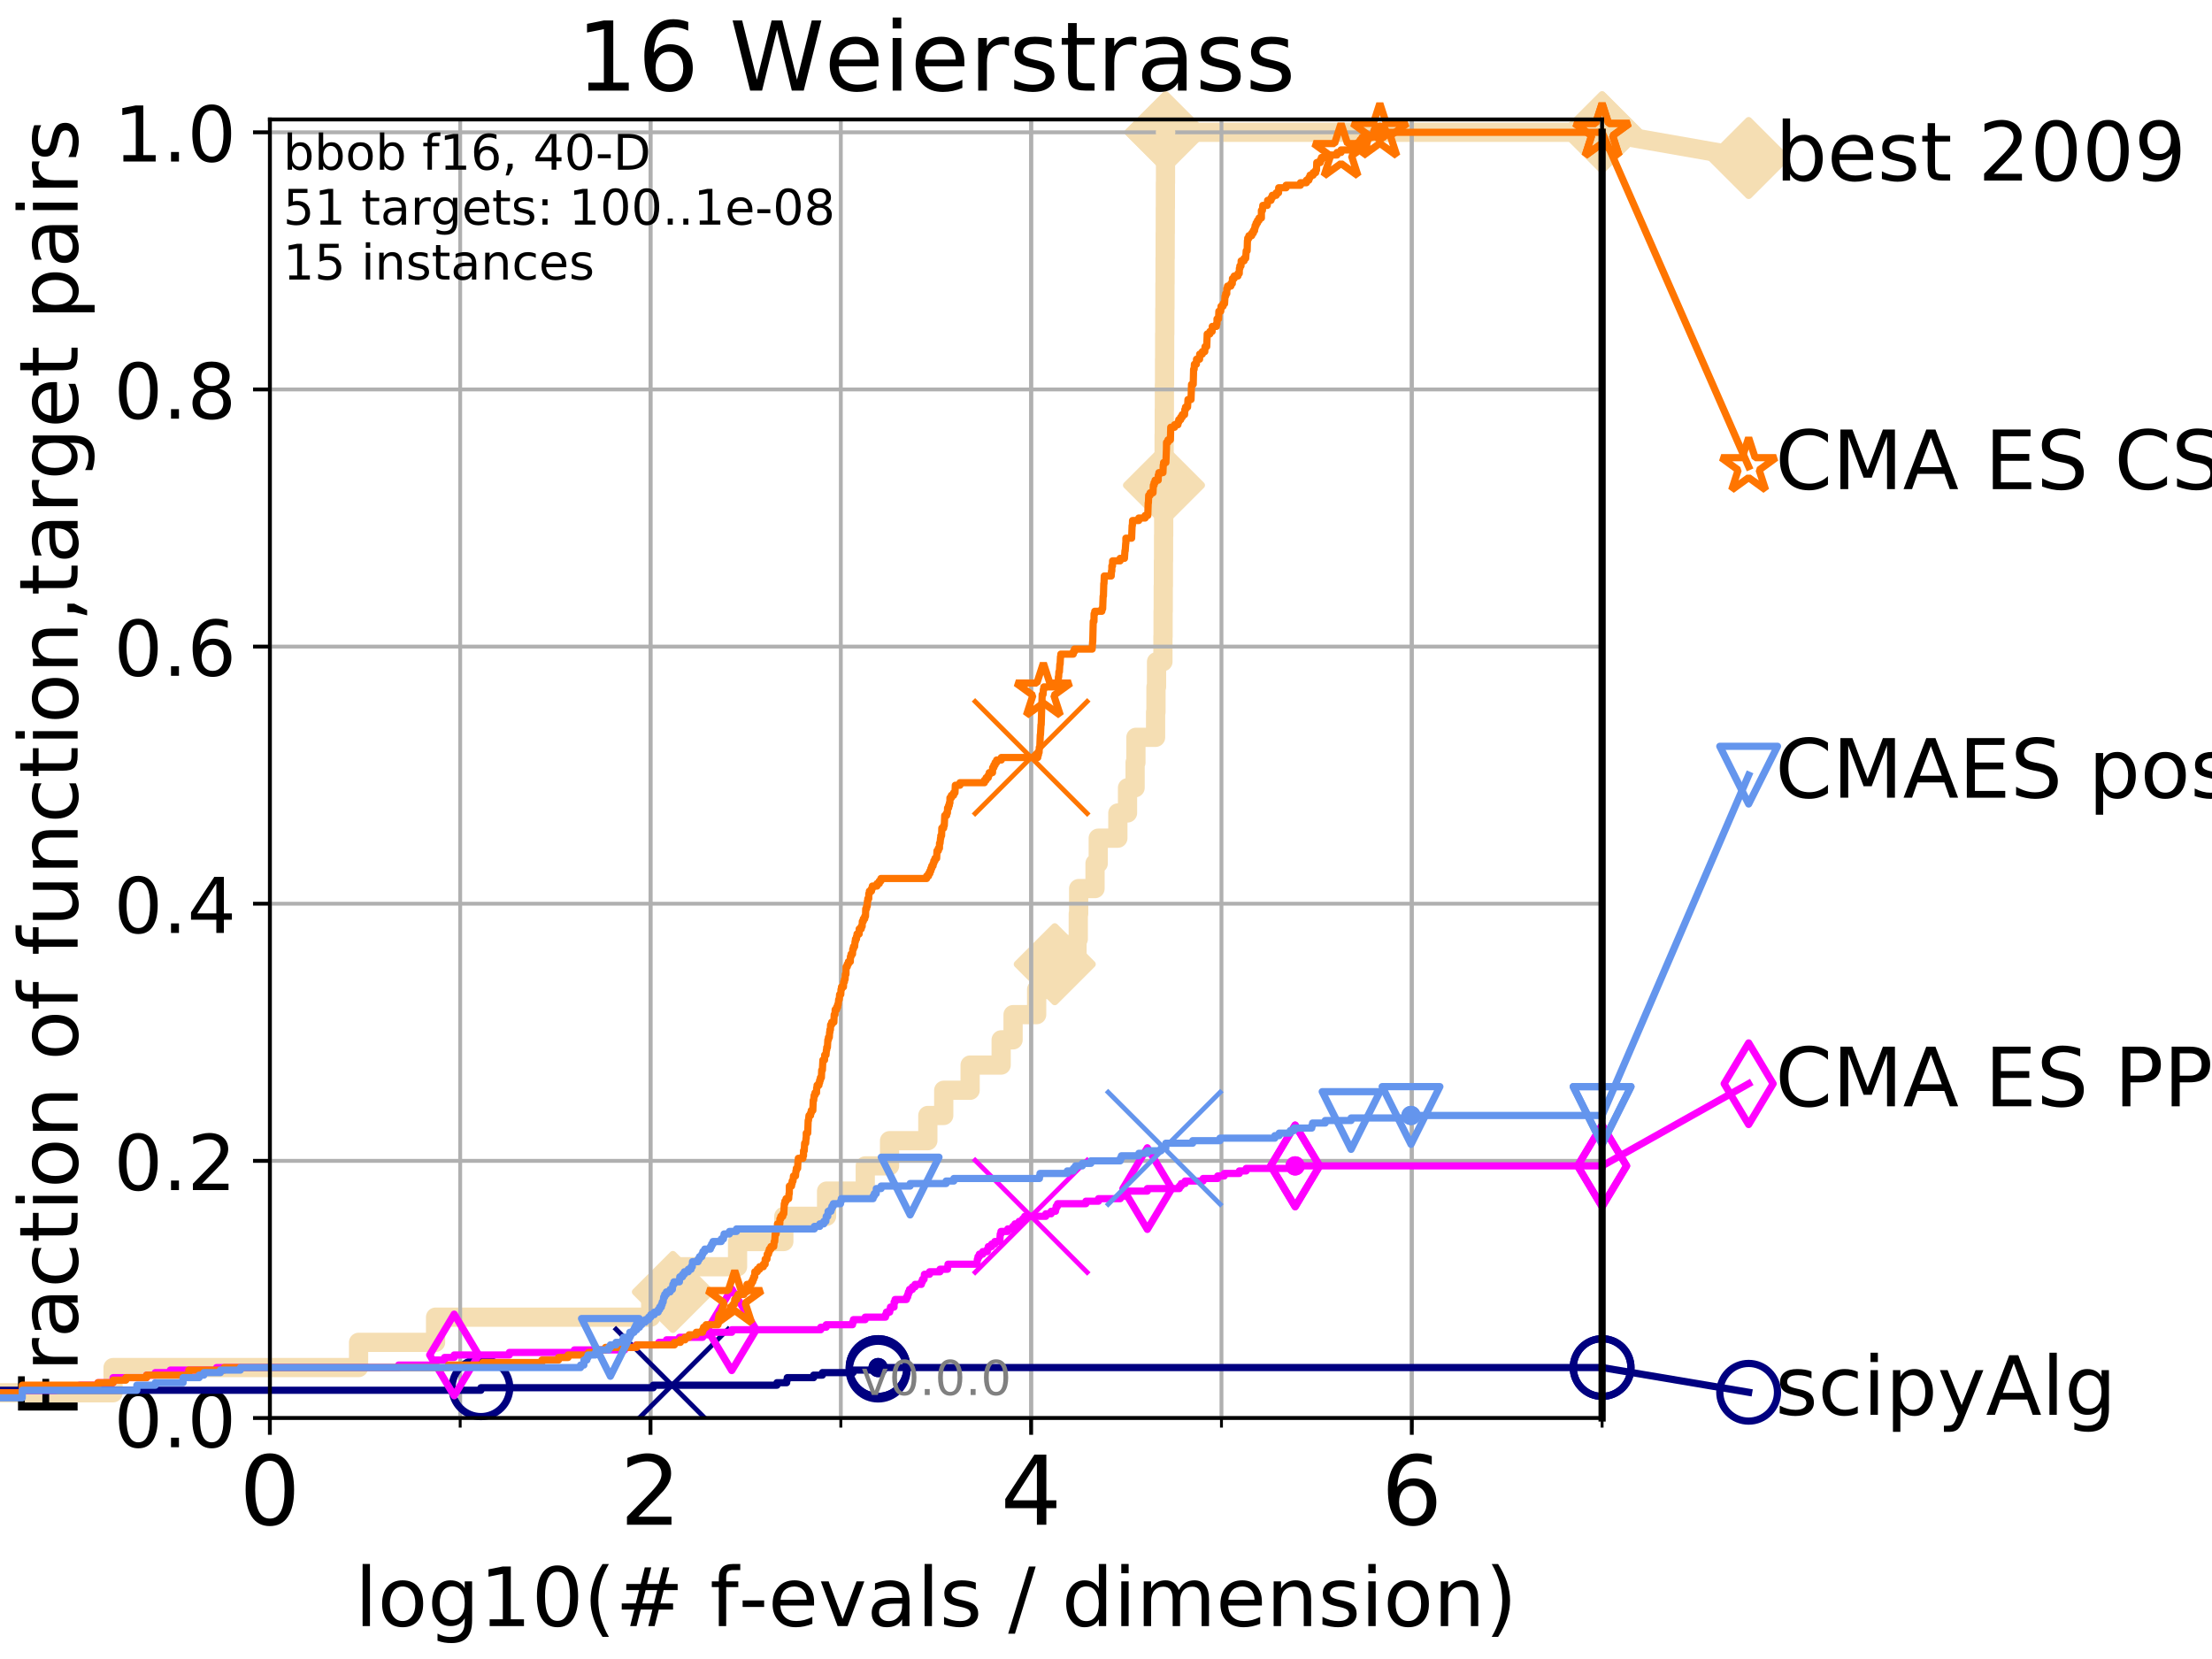 <?xml version="1.0" encoding="utf-8" standalone="no"?>
<!DOCTYPE svg PUBLIC "-//W3C//DTD SVG 1.1//EN"
  "http://www.w3.org/Graphics/SVG/1.1/DTD/svg11.dtd">
<!-- Created with matplotlib (http://matplotlib.org/) -->
<svg height="345pt" version="1.1" viewBox="0 0 460 345" width="460pt" xmlns="http://www.w3.org/2000/svg" xmlns:xlink="http://www.w3.org/1999/xlink">
 <defs>
  <style type="text/css">
*{stroke-linecap:butt;stroke-linejoin:round;}
  </style>
 </defs>
 <g id="figure_1">
  <g id="patch_1">
   <path d="M 0 345.6 
L 460.8 345.6 
L 460.8 0 
L 0 0 
z
" style="fill:#ffffff;"/>
  </g>
  <g id="axes_1">
   <g id="patch_2">
    <path d="M 56.12 294.88 
L 333.168 294.88 
L 333.168 24.84 
L 56.12 24.84 
z
" style="fill:#ffffff;"/>
   </g>
   <g id="line2d_1">
    <path d="M -1 289.638 
L 23.511 289.638 
L 23.511 284.395 
L 74.568 284.395 
L 74.568 279.153 
L 90.581 279.153 
L 90.581 273.91 
L 135.319 273.91 
L 135.319 268.668 
L 139.931 268.668 
L 139.931 263.425 
L 153.381 263.425 
L 153.381 258.183 
L 163.001 258.183 
L 163.001 252.94 
L 171.892 252.94 
L 171.892 247.698 
L 179.937 247.698 
L 179.937 242.455 
L 184.987 242.455 
L 184.987 237.213 
L 192.95 237.213 
L 192.95 231.97 
L 196.256 231.97 
L 196.256 226.728 
L 201.742 226.728 
L 201.742 221.485 
L 208.197 221.485 
L 208.197 216.243 
L 210.676 216.243 
L 210.676 211 
L 215.58 211 
L 215.58 205.758 
L 219.343 205.758 
L 219.343 200.515 
L 223.976 200.515 
L 223.976 195.273 
L 224.235 195.273 
L 224.235 190.03 
L 224.317 190.03 
L 224.317 184.788 
L 227.719 184.788 
L 227.719 179.546 
L 228.385 179.546 
L 228.385 174.303 
L 232.466 174.303 
L 232.466 169.061 
L 234.475 169.061 
L 234.475 163.818 
L 236.051 163.818 
L 236.051 158.576 
L 236.222 158.576 
L 236.222 153.333 
L 240.311 153.333 
L 240.311 148.091 
L 240.393 148.091 
L 240.393 142.848 
L 240.511 142.848 
L 240.511 137.606 
L 241.839 137.606 
L 241.839 132.363 
L 241.87 132.363 
L 241.87 127.121 
L 241.905 127.121 
L 241.905 121.878 
L 241.938 121.878 
L 241.938 116.636 
L 241.968 116.636 
L 241.968 111.393 
L 241.996 111.393 
L 241.996 106.151 
L 242.029 106.151 
L 242.029 100.908 
L 242.056 100.908 
L 242.056 95.666 
L 242.088 95.666 
L 242.088 90.423 
L 242.116 90.423 
L 242.116 85.181 
L 242.145 85.181 
L 242.145 79.938 
L 242.175 79.938 
L 242.175 74.696 
L 242.197 74.696 
L 242.197 69.453 
L 242.23 69.453 
L 242.23 64.211 
L 242.258 64.211 
L 242.258 58.969 
L 242.282 58.969 
L 242.282 53.726 
L 242.307 53.726 
L 242.307 48.484 
L 242.33 48.484 
L 242.33 43.241 
L 242.351 43.241 
L 242.351 37.999 
L 242.376 37.999 
L 242.376 32.756 
L 242.397 32.756 
L 242.397 27.514 
L 333.168 27.514 
" style="fill:none;stroke:#f5deb3;stroke-linecap:square;stroke-width:4;"/>
   </g>
   <g id="line2d_2">
    <defs>
     <path d="M -0 7.778 
L 7.778 0 
L 0 -7.778 
L -7.778 -0 
z
" id="m81479febe6" style="stroke:#f5deb3;stroke-linejoin:miter;stroke-width:1.5;"/>
    </defs>
    <g>
     <use style="fill:#f5deb3;stroke:#f5deb3;stroke-linejoin:miter;stroke-width:1.5;" x="139.931" xlink:href="#m81479febe6" y="268.668"/>
     <use style="fill:#f5deb3;stroke:#f5deb3;stroke-linejoin:miter;stroke-width:1.5;" x="219.343" xlink:href="#m81479febe6" y="200.515"/>
     <use style="fill:#f5deb3;stroke:#f5deb3;stroke-linejoin:miter;stroke-width:1.5;" x="242.056" xlink:href="#m81479febe6" y="100.908"/>
     <use style="fill:#f5deb3;stroke:#f5deb3;stroke-linejoin:miter;stroke-width:1.5;" x="242.397" xlink:href="#m81479febe6" y="27.514"/>
     <use style="fill:#f5deb3;stroke:#f5deb3;stroke-linejoin:miter;stroke-width:1.5;" x="242.397" xlink:href="#m81479febe6" y="27.514"/>
     <use style="fill:#f5deb3;stroke:#f5deb3;stroke-linejoin:miter;stroke-width:1.5;" x="333.168" xlink:href="#m81479febe6" y="27.514"/>
    </g>
   </g>
   <g id="line2d_3">
    <path style="fill:none;stroke:#f5deb3;stroke-linecap:square;stroke-width:4;"/>
    <g/>
   </g>
   <g id="line2d_4">
    <path d="M 333.168 27.514 
L 363.643 32.861 
" style="fill:none;stroke:#f5deb3;stroke-linecap:square;stroke-width:4;"/>
    <g>
     <use style="fill:#f5deb3;stroke:#f5deb3;stroke-linejoin:miter;stroke-width:1.5;" x="333.168" xlink:href="#m81479febe6" y="27.514"/>
     <use style="fill:#f5deb3;stroke:#f5deb3;stroke-linejoin:miter;stroke-width:1.5;" x="363.643" xlink:href="#m81479febe6" y="32.861"/>
    </g>
   </g>
   <g id="matplotlib.axis_1">
    <g id="xtick_1">
     <g id="line2d_5">
      <path clip-path="url(#pff80c31112)" d="M 56.12 294.88 
L 56.12 24.84 
" style="fill:none;stroke:#b0b0b0;stroke-linecap:square;stroke-width:0.8;"/>
     </g>
     <g id="line2d_6">
      <defs>
       <path d="M 0 0 
L 0 3.5 
" id="m2405943a12" style="stroke:#000000;stroke-width:0.8;"/>
      </defs>
      <g>
       <use style="stroke:#000000;stroke-width:0.8;" x="56.12" xlink:href="#m2405943a12" y="294.88"/>
      </g>
     </g>
     <g id="text_1">
      <!-- 0 -->
      <defs>
       <path d="M 31.781 66.406 
Q 24.172 66.406 20.328 58.906 
Q 16.5 51.422 16.5 36.375 
Q 16.5 21.391 20.328 13.891 
Q 24.172 6.391 31.781 6.391 
Q 39.453 6.391 43.281 13.891 
Q 47.125 21.391 47.125 36.375 
Q 47.125 51.422 43.281 58.906 
Q 39.453 66.406 31.781 66.406 
z
M 31.781 74.219 
Q 44.047 74.219 50.516 64.516 
Q 56.984 54.828 56.984 36.375 
Q 56.984 17.969 50.516 8.266 
Q 44.047 -1.422 31.781 -1.422 
Q 19.531 -1.422 13.062 8.266 
Q 6.594 17.969 6.594 36.375 
Q 6.594 54.828 13.062 64.516 
Q 19.531 74.219 31.781 74.219 
z
" id="DejaVuSans-30"/>
      </defs>
      <g transform="translate(49.758 317.077)scale(0.2 -0.2)">
       <use xlink:href="#DejaVuSans-30"/>
      </g>
     </g>
    </g>
    <g id="xtick_2">
     <g id="line2d_7">
      <path clip-path="url(#pff80c31112)" d="M 135.277 294.88 
L 135.277 24.84 
" style="fill:none;stroke:#b0b0b0;stroke-linecap:square;stroke-width:0.8;"/>
     </g>
     <g id="line2d_8">
      <g>
       <use style="stroke:#000000;stroke-width:0.8;" x="135.277" xlink:href="#m2405943a12" y="294.88"/>
      </g>
     </g>
     <g id="text_2">
      <!-- 2 -->
      <defs>
       <path d="M 19.188 8.297 
L 53.609 8.297 
L 53.609 0 
L 7.328 0 
L 7.328 8.297 
Q 12.938 14.109 22.625 23.891 
Q 32.328 33.688 34.812 36.531 
Q 39.547 41.844 41.422 45.531 
Q 43.312 49.219 43.312 52.781 
Q 43.312 58.594 39.234 62.25 
Q 35.156 65.922 28.609 65.922 
Q 23.969 65.922 18.812 64.312 
Q 13.672 62.703 7.812 59.422 
L 7.812 69.391 
Q 13.766 71.781 18.938 73 
Q 24.125 74.219 28.422 74.219 
Q 39.75 74.219 46.484 68.547 
Q 53.219 62.891 53.219 53.422 
Q 53.219 48.922 51.531 44.891 
Q 49.859 40.875 45.406 35.406 
Q 44.188 33.984 37.641 27.219 
Q 31.109 20.453 19.188 8.297 
z
" id="DejaVuSans-32"/>
      </defs>
      <g transform="translate(128.914 317.077)scale(0.2 -0.2)">
       <use xlink:href="#DejaVuSans-32"/>
      </g>
     </g>
    </g>
    <g id="xtick_3">
     <g id="line2d_9">
      <path clip-path="url(#pff80c31112)" d="M 214.433 294.88 
L 214.433 24.84 
" style="fill:none;stroke:#b0b0b0;stroke-linecap:square;stroke-width:0.8;"/>
     </g>
     <g id="line2d_10">
      <g>
       <use style="stroke:#000000;stroke-width:0.8;" x="214.433" xlink:href="#m2405943a12" y="294.88"/>
      </g>
     </g>
     <g id="text_3">
      <!-- 4 -->
      <defs>
       <path d="M 37.797 64.312 
L 12.891 25.391 
L 37.797 25.391 
z
M 35.203 72.906 
L 47.609 72.906 
L 47.609 25.391 
L 58.016 25.391 
L 58.016 17.188 
L 47.609 17.188 
L 47.609 0 
L 37.797 0 
L 37.797 17.188 
L 4.891 17.188 
L 4.891 26.703 
z
" id="DejaVuSans-34"/>
      </defs>
      <g transform="translate(208.071 317.077)scale(0.2 -0.2)">
       <use xlink:href="#DejaVuSans-34"/>
      </g>
     </g>
    </g>
    <g id="xtick_4">
     <g id="line2d_11">
      <path clip-path="url(#pff80c31112)" d="M 293.59 294.88 
L 293.59 24.84 
" style="fill:none;stroke:#b0b0b0;stroke-linecap:square;stroke-width:0.8;"/>
     </g>
     <g id="line2d_12">
      <g>
       <use style="stroke:#000000;stroke-width:0.8;" x="293.59" xlink:href="#m2405943a12" y="294.88"/>
      </g>
     </g>
     <g id="text_4">
      <!-- 6 -->
      <defs>
       <path d="M 33.016 40.375 
Q 26.375 40.375 22.484 35.828 
Q 18.609 31.297 18.609 23.391 
Q 18.609 15.531 22.484 10.953 
Q 26.375 6.391 33.016 6.391 
Q 39.656 6.391 43.531 10.953 
Q 47.406 15.531 47.406 23.391 
Q 47.406 31.297 43.531 35.828 
Q 39.656 40.375 33.016 40.375 
z
M 52.594 71.297 
L 52.594 62.312 
Q 48.875 64.062 45.094 64.984 
Q 41.312 65.922 37.594 65.922 
Q 27.828 65.922 22.672 59.328 
Q 17.531 52.734 16.797 39.406 
Q 19.672 43.656 24.016 45.922 
Q 28.375 48.188 33.594 48.188 
Q 44.578 48.188 50.953 41.516 
Q 57.328 34.859 57.328 23.391 
Q 57.328 12.156 50.688 5.359 
Q 44.047 -1.422 33.016 -1.422 
Q 20.359 -1.422 13.672 8.266 
Q 6.984 17.969 6.984 36.375 
Q 6.984 53.656 15.188 63.938 
Q 23.391 74.219 37.203 74.219 
Q 40.922 74.219 44.703 73.484 
Q 48.484 72.75 52.594 71.297 
z
" id="DejaVuSans-36"/>
      </defs>
      <g transform="translate(287.227 317.077)scale(0.2 -0.2)">
       <use xlink:href="#DejaVuSans-36"/>
      </g>
     </g>
    </g>
    <g id="xtick_5">
     <g id="line2d_13">
      <path clip-path="url(#pff80c31112)" d="M 56.12 294.88 
L 56.12 24.84 
" style="fill:none;stroke:#b0b0b0;stroke-linecap:square;stroke-width:0.8;"/>
     </g>
     <g id="line2d_14">
      <defs>
       <path d="M 0 0 
L 0 2 
" id="mc3c344af47" style="stroke:#000000;stroke-width:0.6;"/>
      </defs>
      <g>
       <use style="stroke:#000000;stroke-width:0.6;" x="56.12" xlink:href="#mc3c344af47" y="294.88"/>
      </g>
     </g>
    </g>
    <g id="xtick_6">
     <g id="line2d_15">
      <path clip-path="url(#pff80c31112)" d="M 95.698 294.88 
L 95.698 24.84 
" style="fill:none;stroke:#b0b0b0;stroke-linecap:square;stroke-width:0.8;"/>
     </g>
     <g id="line2d_16">
      <g>
       <use style="stroke:#000000;stroke-width:0.6;" x="95.698" xlink:href="#mc3c344af47" y="294.88"/>
      </g>
     </g>
    </g>
    <g id="xtick_7">
     <g id="line2d_17">
      <path clip-path="url(#pff80c31112)" d="M 135.277 294.88 
L 135.277 24.84 
" style="fill:none;stroke:#b0b0b0;stroke-linecap:square;stroke-width:0.8;"/>
     </g>
     <g id="line2d_18">
      <g>
       <use style="stroke:#000000;stroke-width:0.6;" x="135.277" xlink:href="#mc3c344af47" y="294.88"/>
      </g>
     </g>
    </g>
    <g id="xtick_8">
     <g id="line2d_19">
      <path clip-path="url(#pff80c31112)" d="M 174.855 294.88 
L 174.855 24.84 
" style="fill:none;stroke:#b0b0b0;stroke-linecap:square;stroke-width:0.8;"/>
     </g>
     <g id="line2d_20">
      <g>
       <use style="stroke:#000000;stroke-width:0.6;" x="174.855" xlink:href="#mc3c344af47" y="294.88"/>
      </g>
     </g>
    </g>
    <g id="xtick_9">
     <g id="line2d_21">
      <path clip-path="url(#pff80c31112)" d="M 214.433 294.88 
L 214.433 24.84 
" style="fill:none;stroke:#b0b0b0;stroke-linecap:square;stroke-width:0.8;"/>
     </g>
     <g id="line2d_22">
      <g>
       <use style="stroke:#000000;stroke-width:0.6;" x="214.433" xlink:href="#mc3c344af47" y="294.88"/>
      </g>
     </g>
    </g>
    <g id="xtick_10">
     <g id="line2d_23">
      <path clip-path="url(#pff80c31112)" d="M 254.011 294.88 
L 254.011 24.84 
" style="fill:none;stroke:#b0b0b0;stroke-linecap:square;stroke-width:0.8;"/>
     </g>
     <g id="line2d_24">
      <g>
       <use style="stroke:#000000;stroke-width:0.6;" x="254.011" xlink:href="#mc3c344af47" y="294.88"/>
      </g>
     </g>
    </g>
    <g id="xtick_11">
     <g id="line2d_25">
      <path clip-path="url(#pff80c31112)" d="M 293.59 294.88 
L 293.59 24.84 
" style="fill:none;stroke:#b0b0b0;stroke-linecap:square;stroke-width:0.8;"/>
     </g>
     <g id="line2d_26">
      <g>
       <use style="stroke:#000000;stroke-width:0.6;" x="293.59" xlink:href="#mc3c344af47" y="294.88"/>
      </g>
     </g>
    </g>
    <g id="xtick_12">
     <g id="line2d_27">
      <path clip-path="url(#pff80c31112)" d="M 333.168 294.88 
L 333.168 24.84 
" style="fill:none;stroke:#b0b0b0;stroke-linecap:square;stroke-width:0.8;"/>
     </g>
     <g id="line2d_28">
      <g>
       <use style="stroke:#000000;stroke-width:0.6;" x="333.168" xlink:href="#mc3c344af47" y="294.88"/>
      </g>
     </g>
    </g>
    <g id="text_5">
     <!-- log10(# f-evals / dimension) -->
     <defs>
      <path d="M 9.422 75.984 
L 18.406 75.984 
L 18.406 0 
L 9.422 0 
z
" id="DejaVuSans-6c"/>
      <path d="M 30.609 48.391 
Q 23.391 48.391 19.188 42.75 
Q 14.984 37.109 14.984 27.297 
Q 14.984 17.484 19.156 11.844 
Q 23.344 6.203 30.609 6.203 
Q 37.797 6.203 41.984 11.859 
Q 46.188 17.531 46.188 27.297 
Q 46.188 37.016 41.984 42.703 
Q 37.797 48.391 30.609 48.391 
z
M 30.609 56 
Q 42.328 56 49.016 48.375 
Q 55.719 40.766 55.719 27.297 
Q 55.719 13.875 49.016 6.219 
Q 42.328 -1.422 30.609 -1.422 
Q 18.844 -1.422 12.172 6.219 
Q 5.516 13.875 5.516 27.297 
Q 5.516 40.766 12.172 48.375 
Q 18.844 56 30.609 56 
z
" id="DejaVuSans-6f"/>
      <path d="M 45.406 27.984 
Q 45.406 37.75 41.375 43.109 
Q 37.359 48.484 30.078 48.484 
Q 22.859 48.484 18.828 43.109 
Q 14.797 37.75 14.797 27.984 
Q 14.797 18.266 18.828 12.891 
Q 22.859 7.516 30.078 7.516 
Q 37.359 7.516 41.375 12.891 
Q 45.406 18.266 45.406 27.984 
z
M 54.391 6.781 
Q 54.391 -7.172 48.188 -13.984 
Q 42 -20.797 29.203 -20.797 
Q 24.469 -20.797 20.266 -20.094 
Q 16.062 -19.391 12.109 -17.922 
L 12.109 -9.188 
Q 16.062 -11.328 19.922 -12.344 
Q 23.781 -13.375 27.781 -13.375 
Q 36.625 -13.375 41.016 -8.766 
Q 45.406 -4.156 45.406 5.172 
L 45.406 9.625 
Q 42.625 4.781 38.281 2.391 
Q 33.938 0 27.875 0 
Q 17.828 0 11.672 7.656 
Q 5.516 15.328 5.516 27.984 
Q 5.516 40.672 11.672 48.328 
Q 17.828 56 27.875 56 
Q 33.938 56 38.281 53.609 
Q 42.625 51.219 45.406 46.391 
L 45.406 54.688 
L 54.391 54.688 
z
" id="DejaVuSans-67"/>
      <path d="M 12.406 8.297 
L 28.516 8.297 
L 28.516 63.922 
L 10.984 60.406 
L 10.984 69.391 
L 28.422 72.906 
L 38.281 72.906 
L 38.281 8.297 
L 54.391 8.297 
L 54.391 0 
L 12.406 0 
z
" id="DejaVuSans-31"/>
      <path d="M 31 75.875 
Q 24.469 64.656 21.281 53.656 
Q 18.109 42.672 18.109 31.391 
Q 18.109 20.125 21.312 9.062 
Q 24.516 -2 31 -13.188 
L 23.188 -13.188 
Q 15.875 -1.703 12.234 9.375 
Q 8.594 20.453 8.594 31.391 
Q 8.594 42.281 12.203 53.312 
Q 15.828 64.359 23.188 75.875 
z
" id="DejaVuSans-28"/>
      <path d="M 51.125 44 
L 36.922 44 
L 32.812 27.688 
L 47.125 27.688 
z
M 43.797 71.781 
L 38.719 51.516 
L 52.984 51.516 
L 58.109 71.781 
L 65.922 71.781 
L 60.891 51.516 
L 76.125 51.516 
L 76.125 44 
L 58.984 44 
L 54.984 27.688 
L 70.516 27.688 
L 70.516 20.219 
L 53.078 20.219 
L 48 0 
L 40.188 0 
L 45.219 20.219 
L 30.906 20.219 
L 25.875 0 
L 18.016 0 
L 23.094 20.219 
L 7.719 20.219 
L 7.719 27.688 
L 24.906 27.688 
L 29 44 
L 13.281 44 
L 13.281 51.516 
L 30.906 51.516 
L 35.891 71.781 
z
" id="DejaVuSans-23"/>
      <path id="DejaVuSans-20"/>
      <path d="M 37.109 75.984 
L 37.109 68.5 
L 28.516 68.5 
Q 23.688 68.5 21.797 66.547 
Q 19.922 64.594 19.922 59.516 
L 19.922 54.688 
L 34.719 54.688 
L 34.719 47.703 
L 19.922 47.703 
L 19.922 0 
L 10.891 0 
L 10.891 47.703 
L 2.297 47.703 
L 2.297 54.688 
L 10.891 54.688 
L 10.891 58.5 
Q 10.891 67.625 15.141 71.797 
Q 19.391 75.984 28.609 75.984 
z
" id="DejaVuSans-66"/>
      <path d="M 4.891 31.391 
L 31.203 31.391 
L 31.203 23.391 
L 4.891 23.391 
z
" id="DejaVuSans-2d"/>
      <path d="M 56.203 29.594 
L 56.203 25.203 
L 14.891 25.203 
Q 15.484 15.922 20.484 11.062 
Q 25.484 6.203 34.422 6.203 
Q 39.594 6.203 44.453 7.469 
Q 49.312 8.734 54.109 11.281 
L 54.109 2.781 
Q 49.266 0.734 44.188 -0.344 
Q 39.109 -1.422 33.891 -1.422 
Q 20.797 -1.422 13.156 6.188 
Q 5.516 13.812 5.516 26.812 
Q 5.516 40.234 12.766 48.109 
Q 20.016 56 32.328 56 
Q 43.359 56 49.781 48.891 
Q 56.203 41.797 56.203 29.594 
z
M 47.219 32.234 
Q 47.125 39.594 43.094 43.984 
Q 39.062 48.391 32.422 48.391 
Q 24.906 48.391 20.391 44.141 
Q 15.875 39.891 15.188 32.172 
z
" id="DejaVuSans-65"/>
      <path d="M 2.984 54.688 
L 12.5 54.688 
L 29.594 8.797 
L 46.688 54.688 
L 56.203 54.688 
L 35.688 0 
L 23.484 0 
z
" id="DejaVuSans-76"/>
      <path d="M 34.281 27.484 
Q 23.391 27.484 19.188 25 
Q 14.984 22.516 14.984 16.5 
Q 14.984 11.719 18.141 8.906 
Q 21.297 6.109 26.703 6.109 
Q 34.188 6.109 38.703 11.406 
Q 43.219 16.703 43.219 25.484 
L 43.219 27.484 
z
M 52.203 31.203 
L 52.203 0 
L 43.219 0 
L 43.219 8.297 
Q 40.141 3.328 35.547 0.953 
Q 30.953 -1.422 24.312 -1.422 
Q 15.922 -1.422 10.953 3.297 
Q 6 8.016 6 15.922 
Q 6 25.141 12.172 29.828 
Q 18.359 34.516 30.609 34.516 
L 43.219 34.516 
L 43.219 35.406 
Q 43.219 41.609 39.141 45 
Q 35.062 48.391 27.688 48.391 
Q 23 48.391 18.547 47.266 
Q 14.109 46.141 10.016 43.891 
L 10.016 52.203 
Q 14.938 54.109 19.578 55.047 
Q 24.219 56 28.609 56 
Q 40.484 56 46.344 49.844 
Q 52.203 43.703 52.203 31.203 
z
" id="DejaVuSans-61"/>
      <path d="M 44.281 53.078 
L 44.281 44.578 
Q 40.484 46.531 36.375 47.5 
Q 32.281 48.484 27.875 48.484 
Q 21.188 48.484 17.844 46.438 
Q 14.5 44.391 14.5 40.281 
Q 14.5 37.156 16.891 35.375 
Q 19.281 33.594 26.516 31.984 
L 29.594 31.297 
Q 39.156 29.25 43.188 25.516 
Q 47.219 21.781 47.219 15.094 
Q 47.219 7.469 41.188 3.016 
Q 35.156 -1.422 24.609 -1.422 
Q 20.219 -1.422 15.453 -0.562 
Q 10.688 0.297 5.422 2 
L 5.422 11.281 
Q 10.406 8.688 15.234 7.391 
Q 20.062 6.109 24.812 6.109 
Q 31.156 6.109 34.562 8.281 
Q 37.984 10.453 37.984 14.406 
Q 37.984 18.062 35.516 20.016 
Q 33.062 21.969 24.703 23.781 
L 21.578 24.516 
Q 13.234 26.266 9.516 29.906 
Q 5.812 33.547 5.812 39.891 
Q 5.812 47.609 11.281 51.797 
Q 16.75 56 26.812 56 
Q 31.781 56 36.172 55.266 
Q 40.578 54.547 44.281 53.078 
z
" id="DejaVuSans-73"/>
      <path d="M 25.391 72.906 
L 33.688 72.906 
L 8.297 -9.281 
L 0 -9.281 
z
" id="DejaVuSans-2f"/>
      <path d="M 45.406 46.391 
L 45.406 75.984 
L 54.391 75.984 
L 54.391 0 
L 45.406 0 
L 45.406 8.203 
Q 42.578 3.328 38.25 0.953 
Q 33.938 -1.422 27.875 -1.422 
Q 17.969 -1.422 11.734 6.484 
Q 5.516 14.406 5.516 27.297 
Q 5.516 40.188 11.734 48.094 
Q 17.969 56 27.875 56 
Q 33.938 56 38.25 53.625 
Q 42.578 51.266 45.406 46.391 
z
M 14.797 27.297 
Q 14.797 17.391 18.875 11.75 
Q 22.953 6.109 30.078 6.109 
Q 37.203 6.109 41.297 11.75 
Q 45.406 17.391 45.406 27.297 
Q 45.406 37.203 41.297 42.844 
Q 37.203 48.484 30.078 48.484 
Q 22.953 48.484 18.875 42.844 
Q 14.797 37.203 14.797 27.297 
z
" id="DejaVuSans-64"/>
      <path d="M 9.422 54.688 
L 18.406 54.688 
L 18.406 0 
L 9.422 0 
z
M 9.422 75.984 
L 18.406 75.984 
L 18.406 64.594 
L 9.422 64.594 
z
" id="DejaVuSans-69"/>
      <path d="M 52 44.188 
Q 55.375 50.25 60.062 53.125 
Q 64.75 56 71.094 56 
Q 79.641 56 84.281 50.016 
Q 88.922 44.047 88.922 33.016 
L 88.922 0 
L 79.891 0 
L 79.891 32.719 
Q 79.891 40.578 77.094 44.375 
Q 74.312 48.188 68.609 48.188 
Q 61.625 48.188 57.562 43.547 
Q 53.516 38.922 53.516 30.906 
L 53.516 0 
L 44.484 0 
L 44.484 32.719 
Q 44.484 40.625 41.703 44.406 
Q 38.922 48.188 33.109 48.188 
Q 26.219 48.188 22.156 43.531 
Q 18.109 38.875 18.109 30.906 
L 18.109 0 
L 9.078 0 
L 9.078 54.688 
L 18.109 54.688 
L 18.109 46.188 
Q 21.188 51.219 25.484 53.609 
Q 29.781 56 35.688 56 
Q 41.656 56 45.828 52.969 
Q 50 49.953 52 44.188 
z
" id="DejaVuSans-6d"/>
      <path d="M 54.891 33.016 
L 54.891 0 
L 45.906 0 
L 45.906 32.719 
Q 45.906 40.484 42.875 44.328 
Q 39.844 48.188 33.797 48.188 
Q 26.516 48.188 22.312 43.547 
Q 18.109 38.922 18.109 30.906 
L 18.109 0 
L 9.078 0 
L 9.078 54.688 
L 18.109 54.688 
L 18.109 46.188 
Q 21.344 51.125 25.703 53.562 
Q 30.078 56 35.797 56 
Q 45.219 56 50.047 50.172 
Q 54.891 44.344 54.891 33.016 
z
" id="DejaVuSans-6e"/>
      <path d="M 8.016 75.875 
L 15.828 75.875 
Q 23.141 64.359 26.781 53.312 
Q 30.422 42.281 30.422 31.391 
Q 30.422 20.453 26.781 9.375 
Q 23.141 -1.703 15.828 -13.188 
L 8.016 -13.188 
Q 14.5 -2 17.703 9.062 
Q 20.906 20.125 20.906 31.391 
Q 20.906 42.672 17.703 53.656 
Q 14.5 64.656 8.016 75.875 
z
" id="DejaVuSans-29"/>
     </defs>
     <g transform="translate(73.803 338.154)scale(0.17 -0.17)">
      <use xlink:href="#DejaVuSans-6c"/>
      <use x="27.783" xlink:href="#DejaVuSans-6f"/>
      <use x="88.965" xlink:href="#DejaVuSans-67"/>
      <use x="152.441" xlink:href="#DejaVuSans-31"/>
      <use x="216.064" xlink:href="#DejaVuSans-30"/>
      <use x="279.688" xlink:href="#DejaVuSans-28"/>
      <use x="318.701" xlink:href="#DejaVuSans-23"/>
      <use x="402.49" xlink:href="#DejaVuSans-20"/>
      <use x="434.277" xlink:href="#DejaVuSans-66"/>
      <use x="469.404" xlink:href="#DejaVuSans-2d"/>
      <use x="505.488" xlink:href="#DejaVuSans-65"/>
      <use x="567.012" xlink:href="#DejaVuSans-76"/>
      <use x="626.191" xlink:href="#DejaVuSans-61"/>
      <use x="687.471" xlink:href="#DejaVuSans-6c"/>
      <use x="715.254" xlink:href="#DejaVuSans-73"/>
      <use x="767.354" xlink:href="#DejaVuSans-20"/>
      <use x="799.141" xlink:href="#DejaVuSans-2f"/>
      <use x="832.832" xlink:href="#DejaVuSans-20"/>
      <use x="864.619" xlink:href="#DejaVuSans-64"/>
      <use x="928.096" xlink:href="#DejaVuSans-69"/>
      <use x="955.879" xlink:href="#DejaVuSans-6d"/>
      <use x="1053.291" xlink:href="#DejaVuSans-65"/>
      <use x="1114.814" xlink:href="#DejaVuSans-6e"/>
      <use x="1178.193" xlink:href="#DejaVuSans-73"/>
      <use x="1230.293" xlink:href="#DejaVuSans-69"/>
      <use x="1258.076" xlink:href="#DejaVuSans-6f"/>
      <use x="1319.258" xlink:href="#DejaVuSans-6e"/>
      <use x="1382.637" xlink:href="#DejaVuSans-29"/>
     </g>
    </g>
   </g>
   <g id="matplotlib.axis_2">
    <g id="ytick_1">
     <g id="line2d_29">
      <path clip-path="url(#pff80c31112)" d="M 56.12 294.88 
L 333.168 294.88 
" style="fill:none;stroke:#b0b0b0;stroke-linecap:square;stroke-width:0.8;"/>
     </g>
     <g id="line2d_30">
      <defs>
       <path d="M 0 0 
L -3.5 0 
" id="m32da058bc5" style="stroke:#000000;stroke-width:0.8;"/>
      </defs>
      <g>
       <use style="stroke:#000000;stroke-width:0.8;" x="56.12" xlink:href="#m32da058bc5" y="294.88"/>
      </g>
     </g>
     <g id="text_6">
      <!-- 0.0 -->
      <defs>
       <path d="M 10.688 12.406 
L 21 12.406 
L 21 0 
L 10.688 0 
z
" id="DejaVuSans-2e"/>
      </defs>
      <g transform="translate(23.675 300.959)scale(0.16 -0.16)">
       <use xlink:href="#DejaVuSans-30"/>
       <use x="63.623" xlink:href="#DejaVuSans-2e"/>
       <use x="95.41" xlink:href="#DejaVuSans-30"/>
      </g>
     </g>
    </g>
    <g id="ytick_2">
     <g id="line2d_31">
      <path clip-path="url(#pff80c31112)" d="M 56.12 241.407 
L 333.168 241.407 
" style="fill:none;stroke:#b0b0b0;stroke-linecap:square;stroke-width:0.8;"/>
     </g>
     <g id="line2d_32">
      <g>
       <use style="stroke:#000000;stroke-width:0.8;" x="56.12" xlink:href="#m32da058bc5" y="241.407"/>
      </g>
     </g>
     <g id="text_7">
      <!-- 0.2 -->
      <g transform="translate(23.675 247.485)scale(0.16 -0.16)">
       <use xlink:href="#DejaVuSans-30"/>
       <use x="63.623" xlink:href="#DejaVuSans-2e"/>
       <use x="95.41" xlink:href="#DejaVuSans-32"/>
      </g>
     </g>
    </g>
    <g id="ytick_3">
     <g id="line2d_33">
      <path clip-path="url(#pff80c31112)" d="M 56.12 187.933 
L 333.168 187.933 
" style="fill:none;stroke:#b0b0b0;stroke-linecap:square;stroke-width:0.8;"/>
     </g>
     <g id="line2d_34">
      <g>
       <use style="stroke:#000000;stroke-width:0.8;" x="56.12" xlink:href="#m32da058bc5" y="187.933"/>
      </g>
     </g>
     <g id="text_8">
      <!-- 0.4 -->
      <g transform="translate(23.675 194.012)scale(0.16 -0.16)">
       <use xlink:href="#DejaVuSans-30"/>
       <use x="63.623" xlink:href="#DejaVuSans-2e"/>
       <use x="95.41" xlink:href="#DejaVuSans-34"/>
      </g>
     </g>
    </g>
    <g id="ytick_4">
     <g id="line2d_35">
      <path clip-path="url(#pff80c31112)" d="M 56.12 134.46 
L 333.168 134.46 
" style="fill:none;stroke:#b0b0b0;stroke-linecap:square;stroke-width:0.8;"/>
     </g>
     <g id="line2d_36">
      <g>
       <use style="stroke:#000000;stroke-width:0.8;" x="56.12" xlink:href="#m32da058bc5" y="134.46"/>
      </g>
     </g>
     <g id="text_9">
      <!-- 0.6 -->
      <g transform="translate(23.675 140.539)scale(0.16 -0.16)">
       <use xlink:href="#DejaVuSans-30"/>
       <use x="63.623" xlink:href="#DejaVuSans-2e"/>
       <use x="95.41" xlink:href="#DejaVuSans-36"/>
      </g>
     </g>
    </g>
    <g id="ytick_5">
     <g id="line2d_37">
      <path clip-path="url(#pff80c31112)" d="M 56.12 80.987 
L 333.168 80.987 
" style="fill:none;stroke:#b0b0b0;stroke-linecap:square;stroke-width:0.8;"/>
     </g>
     <g id="line2d_38">
      <g>
       <use style="stroke:#000000;stroke-width:0.8;" x="56.12" xlink:href="#m32da058bc5" y="80.987"/>
      </g>
     </g>
     <g id="text_10">
      <!-- 0.8 -->
      <defs>
       <path d="M 31.781 34.625 
Q 24.75 34.625 20.719 30.859 
Q 16.703 27.094 16.703 20.516 
Q 16.703 13.922 20.719 10.156 
Q 24.75 6.391 31.781 6.391 
Q 38.812 6.391 42.859 10.172 
Q 46.922 13.969 46.922 20.516 
Q 46.922 27.094 42.891 30.859 
Q 38.875 34.625 31.781 34.625 
z
M 21.922 38.812 
Q 15.578 40.375 12.031 44.719 
Q 8.5 49.078 8.5 55.328 
Q 8.5 64.062 14.719 69.141 
Q 20.953 74.219 31.781 74.219 
Q 42.672 74.219 48.875 69.141 
Q 55.078 64.062 55.078 55.328 
Q 55.078 49.078 51.531 44.719 
Q 48 40.375 41.703 38.812 
Q 48.828 37.156 52.797 32.312 
Q 56.781 27.484 56.781 20.516 
Q 56.781 9.906 50.312 4.234 
Q 43.844 -1.422 31.781 -1.422 
Q 19.734 -1.422 13.25 4.234 
Q 6.781 9.906 6.781 20.516 
Q 6.781 27.484 10.781 32.312 
Q 14.797 37.156 21.922 38.812 
z
M 18.312 54.391 
Q 18.312 48.734 21.844 45.562 
Q 25.391 42.391 31.781 42.391 
Q 38.141 42.391 41.719 45.562 
Q 45.312 48.734 45.312 54.391 
Q 45.312 60.062 41.719 63.234 
Q 38.141 66.406 31.781 66.406 
Q 25.391 66.406 21.844 63.234 
Q 18.312 60.062 18.312 54.391 
z
" id="DejaVuSans-38"/>
      </defs>
      <g transform="translate(23.675 87.066)scale(0.16 -0.16)">
       <use xlink:href="#DejaVuSans-30"/>
       <use x="63.623" xlink:href="#DejaVuSans-2e"/>
       <use x="95.41" xlink:href="#DejaVuSans-38"/>
      </g>
     </g>
    </g>
    <g id="ytick_6">
     <g id="line2d_39">
      <path clip-path="url(#pff80c31112)" d="M 56.12 27.514 
L 333.168 27.514 
" style="fill:none;stroke:#b0b0b0;stroke-linecap:square;stroke-width:0.8;"/>
     </g>
     <g id="line2d_40">
      <g>
       <use style="stroke:#000000;stroke-width:0.8;" x="56.12" xlink:href="#m32da058bc5" y="27.514"/>
      </g>
     </g>
     <g id="text_11">
      <!-- 1.0 -->
      <g transform="translate(23.675 33.592)scale(0.16 -0.16)">
       <use xlink:href="#DejaVuSans-31"/>
       <use x="63.623" xlink:href="#DejaVuSans-2e"/>
       <use x="95.41" xlink:href="#DejaVuSans-30"/>
      </g>
     </g>
    </g>
    <g id="text_12">
     <!-- Fraction of function,target pairs -->
     <defs>
      <path d="M 9.812 72.906 
L 51.703 72.906 
L 51.703 64.594 
L 19.672 64.594 
L 19.672 43.109 
L 48.578 43.109 
L 48.578 34.812 
L 19.672 34.812 
L 19.672 0 
L 9.812 0 
z
" id="DejaVuSans-46"/>
      <path d="M 41.109 46.297 
Q 39.594 47.172 37.812 47.578 
Q 36.031 48 33.891 48 
Q 26.266 48 22.188 43.047 
Q 18.109 38.094 18.109 28.812 
L 18.109 0 
L 9.078 0 
L 9.078 54.688 
L 18.109 54.688 
L 18.109 46.188 
Q 20.953 51.172 25.484 53.578 
Q 30.031 56 36.531 56 
Q 37.453 56 38.578 55.875 
Q 39.703 55.766 41.062 55.516 
z
" id="DejaVuSans-72"/>
      <path d="M 48.781 52.594 
L 48.781 44.188 
Q 44.969 46.297 41.141 47.344 
Q 37.312 48.391 33.406 48.391 
Q 24.656 48.391 19.812 42.844 
Q 14.984 37.312 14.984 27.297 
Q 14.984 17.281 19.812 11.734 
Q 24.656 6.203 33.406 6.203 
Q 37.312 6.203 41.141 7.25 
Q 44.969 8.297 48.781 10.406 
L 48.781 2.094 
Q 45.016 0.344 40.984 -0.531 
Q 36.969 -1.422 32.422 -1.422 
Q 20.062 -1.422 12.781 6.344 
Q 5.516 14.109 5.516 27.297 
Q 5.516 40.672 12.859 48.328 
Q 20.219 56 33.016 56 
Q 37.156 56 41.109 55.141 
Q 45.062 54.297 48.781 52.594 
z
" id="DejaVuSans-63"/>
      <path d="M 18.312 70.219 
L 18.312 54.688 
L 36.812 54.688 
L 36.812 47.703 
L 18.312 47.703 
L 18.312 18.016 
Q 18.312 11.328 20.141 9.422 
Q 21.969 7.516 27.594 7.516 
L 36.812 7.516 
L 36.812 0 
L 27.594 0 
Q 17.188 0 13.234 3.875 
Q 9.281 7.766 9.281 18.016 
L 9.281 47.703 
L 2.688 47.703 
L 2.688 54.688 
L 9.281 54.688 
L 9.281 70.219 
z
" id="DejaVuSans-74"/>
      <path d="M 8.5 21.578 
L 8.5 54.688 
L 17.484 54.688 
L 17.484 21.922 
Q 17.484 14.156 20.5 10.266 
Q 23.531 6.391 29.594 6.391 
Q 36.859 6.391 41.078 11.031 
Q 45.312 15.672 45.312 23.688 
L 45.312 54.688 
L 54.297 54.688 
L 54.297 0 
L 45.312 0 
L 45.312 8.406 
Q 42.047 3.422 37.719 1 
Q 33.406 -1.422 27.688 -1.422 
Q 18.266 -1.422 13.375 4.438 
Q 8.5 10.297 8.5 21.578 
z
M 31.109 56 
z
" id="DejaVuSans-75"/>
      <path d="M 11.719 12.406 
L 22.016 12.406 
L 22.016 4 
L 14.016 -11.625 
L 7.719 -11.625 
L 11.719 4 
z
" id="DejaVuSans-2c"/>
      <path d="M 18.109 8.203 
L 18.109 -20.797 
L 9.078 -20.797 
L 9.078 54.688 
L 18.109 54.688 
L 18.109 46.391 
Q 20.953 51.266 25.266 53.625 
Q 29.594 56 35.594 56 
Q 45.562 56 51.781 48.094 
Q 58.016 40.188 58.016 27.297 
Q 58.016 14.406 51.781 6.484 
Q 45.562 -1.422 35.594 -1.422 
Q 29.594 -1.422 25.266 0.953 
Q 20.953 3.328 18.109 8.203 
z
M 48.688 27.297 
Q 48.688 37.203 44.609 42.844 
Q 40.531 48.484 33.406 48.484 
Q 26.266 48.484 22.188 42.844 
Q 18.109 37.203 18.109 27.297 
Q 18.109 17.391 22.188 11.75 
Q 26.266 6.109 33.406 6.109 
Q 40.531 6.109 44.609 11.75 
Q 48.688 17.391 48.688 27.297 
z
" id="DejaVuSans-70"/>
     </defs>
     <g transform="translate(16.14 294.999)rotate(-90)scale(0.17 -0.17)">
      <use xlink:href="#DejaVuSans-46"/>
      <use x="57.41" xlink:href="#DejaVuSans-72"/>
      <use x="98.523" xlink:href="#DejaVuSans-61"/>
      <use x="159.803" xlink:href="#DejaVuSans-63"/>
      <use x="214.783" xlink:href="#DejaVuSans-74"/>
      <use x="253.992" xlink:href="#DejaVuSans-69"/>
      <use x="281.775" xlink:href="#DejaVuSans-6f"/>
      <use x="342.957" xlink:href="#DejaVuSans-6e"/>
      <use x="406.336" xlink:href="#DejaVuSans-20"/>
      <use x="438.123" xlink:href="#DejaVuSans-6f"/>
      <use x="499.305" xlink:href="#DejaVuSans-66"/>
      <use x="534.51" xlink:href="#DejaVuSans-20"/>
      <use x="566.297" xlink:href="#DejaVuSans-66"/>
      <use x="601.502" xlink:href="#DejaVuSans-75"/>
      <use x="664.881" xlink:href="#DejaVuSans-6e"/>
      <use x="728.26" xlink:href="#DejaVuSans-63"/>
      <use x="783.24" xlink:href="#DejaVuSans-74"/>
      <use x="822.449" xlink:href="#DejaVuSans-69"/>
      <use x="850.232" xlink:href="#DejaVuSans-6f"/>
      <use x="911.414" xlink:href="#DejaVuSans-6e"/>
      <use x="974.793" xlink:href="#DejaVuSans-2c"/>
      <use x="1006.58" xlink:href="#DejaVuSans-74"/>
      <use x="1045.789" xlink:href="#DejaVuSans-61"/>
      <use x="1107.068" xlink:href="#DejaVuSans-72"/>
      <use x="1148.166" xlink:href="#DejaVuSans-67"/>
      <use x="1211.643" xlink:href="#DejaVuSans-65"/>
      <use x="1273.166" xlink:href="#DejaVuSans-74"/>
      <use x="1312.375" xlink:href="#DejaVuSans-20"/>
      <use x="1344.162" xlink:href="#DejaVuSans-70"/>
      <use x="1407.639" xlink:href="#DejaVuSans-61"/>
      <use x="1468.918" xlink:href="#DejaVuSans-69"/>
      <use x="1496.701" xlink:href="#DejaVuSans-72"/>
      <use x="1537.814" xlink:href="#DejaVuSans-73"/>
     </g>
    </g>
   </g>
   <g id="line2d_41">
    <defs>
     <path d="M 0 1.5 
C 0.398 1.5 0.779 1.342 1.061 1.061 
C 1.342 0.779 1.5 0.398 1.5 0 
C 1.5 -0.398 1.342 -0.779 1.061 -1.061 
C 0.779 -1.342 0.398 -1.5 0 -1.5 
C -0.398 -1.5 -0.779 -1.342 -1.061 -1.061 
C -1.342 -0.779 -1.5 -0.398 -1.5 0 
C -1.5 0.398 -1.342 0.779 -1.061 1.061 
C -0.779 1.342 -0.398 1.5 0 1.5 
z
" id="m1b1dd458f6" style="stroke:#f5deb3;"/>
    </defs>
    <g>
     <use style="fill:#f5deb3;stroke:#f5deb3;" x="242.397" xlink:href="#m1b1dd458f6" y="27.514"/>
     <use style="fill:#f5deb3;stroke:#f5deb3;" x="242.397" xlink:href="#m1b1dd458f6" y="27.514"/>
    </g>
   </g>
   <g id="line2d_42">
    <defs>
     <path d="M 0 1.5 
C 0.398 1.5 0.779 1.342 1.061 1.061 
C 1.342 0.779 1.5 0.398 1.5 0 
C 1.5 -0.398 1.342 -0.779 1.061 -1.061 
C 0.779 -1.342 0.398 -1.5 0 -1.5 
C -0.398 -1.5 -0.779 -1.342 -1.061 -1.061 
C -1.342 -0.779 -1.5 -0.398 -1.5 0 
C -1.5 0.398 -1.342 0.779 -1.061 1.061 
C -0.779 1.342 -0.398 1.5 0 1.5 
z
" id="m893236da9d" style="stroke:#000080;"/>
    </defs>
    <g>
     <use style="fill:#000080;stroke:#000080;" x="182.609" xlink:href="#m893236da9d" y="284.395"/>
     <use style="fill:#000080;stroke:#000080;" x="182.609" xlink:href="#m893236da9d" y="284.395"/>
    </g>
   </g>
   <g id="line2d_43">
    <path d="M -1 289.113 
L 100.008 289.113 
L 100.008 288.589 
L 135.843 288.589 
L 135.843 288.065 
L 161.57 288.065 
L 161.57 287.541 
L 163.591 287.541 
L 163.591 287.016 
L 163.717 287.016 
L 163.717 286.492 
L 169.201 286.492 
L 169.201 285.968 
L 171.025 285.968 
L 171.025 285.444 
L 177.412 285.444 
L 177.412 284.919 
L 182.609 284.919 
L 182.609 284.395 
L 333.168 284.395 
" style="fill:none;stroke:#000080;stroke-linecap:square;stroke-width:1.5;"/>
   </g>
   <g id="line2d_44">
    <defs>
     <path d="M 0 6 
C 1.591 6 3.117 5.368 4.243 4.243 
C 5.368 3.117 6 1.591 6 0 
C 6 -1.591 5.368 -3.117 4.243 -4.243 
C 3.117 -5.368 1.591 -6 0 -6 
C -1.591 -6 -3.117 -5.368 -4.243 -4.243 
C -5.368 -3.117 -6 -1.591 -6 0 
C -6 1.591 -5.368 3.117 -4.243 4.243 
C -3.117 5.368 -1.591 6 0 6 
z
" id="m602b29a7c4" style="stroke:#000080;stroke-width:1.5;"/>
    </defs>
    <g>
     <use style="fill:none;stroke:#000080;stroke-width:1.5;" x="100.008" xlink:href="#m602b29a7c4" y="288.589"/>
     <use style="fill:none;stroke:#000080;stroke-width:1.5;" x="182.609" xlink:href="#m602b29a7c4" y="284.919"/>
     <use style="fill:none;stroke:#000080;stroke-width:1.5;" x="182.609" xlink:href="#m602b29a7c4" y="284.395"/>
     <use style="fill:none;stroke:#000080;stroke-width:1.5;" x="182.609" xlink:href="#m602b29a7c4" y="284.395"/>
     <use style="fill:none;stroke:#000080;stroke-width:1.5;" x="333.168" xlink:href="#m602b29a7c4" y="284.395"/>
    </g>
   </g>
   <g id="line2d_45">
    <path style="fill:none;stroke:#000080;stroke-linecap:square;stroke-width:1.5;"/>
    <g/>
   </g>
   <g id="line2d_46">
    <path clip-path="url(#pff80c31112)" d="M 139.747 288.065 
" style="fill:none;stroke:#000080;stroke-linecap:square;stroke-width:1.5;"/>
    <defs>
     <path d="M -12 12 
L 12 -12 
M -12 -12 
L 12 12 
" id="m23b7e7a162" style="stroke:#000080;"/>
    </defs>
    <g clip-path="url(#pff80c31112)">
     <use style="fill:#000080;stroke:#000080;" x="139.747" xlink:href="#m23b7e7a162" y="288.065"/>
    </g>
   </g>
   <g id="line2d_47">
    <defs>
     <path d="M 0 1.5 
C 0.398 1.5 0.779 1.342 1.061 1.061 
C 1.342 0.779 1.5 0.398 1.5 0 
C 1.5 -0.398 1.342 -0.779 1.061 -1.061 
C 0.779 -1.342 0.398 -1.5 0 -1.5 
C -0.398 -1.5 -0.779 -1.342 -1.061 -1.061 
C -1.342 -0.779 -1.5 -0.398 -1.5 0 
C -1.5 0.398 -1.342 0.779 -1.061 1.061 
C -0.779 1.342 -0.398 1.5 0 1.5 
z
" id="m74ba7a07ef" style="stroke:#ff00ff;"/>
    </defs>
    <g>
     <use style="fill:#ff00ff;stroke:#ff00ff;" x="269.336" xlink:href="#m74ba7a07ef" y="242.455"/>
     <use style="fill:#ff00ff;stroke:#ff00ff;" x="269.336" xlink:href="#m74ba7a07ef" y="242.455"/>
    </g>
   </g>
   <g id="line2d_48">
    <path d="M -1 289.638 
L 4.627 289.638 
L 4.627 289.113 
L 11.597 289.113 
L 11.597 288.589 
L 16.542 288.589 
L 16.542 288.065 
L 20.377 288.065 
L 20.377 287.541 
L 23.511 287.541 
L 23.511 286.492 
L 30.48 286.492 
L 30.48 285.968 
L 32.291 285.968 
L 32.291 285.444 
L 35.425 285.444 
L 35.425 284.919 
L 45.044 284.919 
L 45.044 284.395 
L 82.902 284.395 
L 82.902 283.871 
L 90.348 283.871 
L 90.348 283.347 
L 90.638 283.347 
L 90.638 282.822 
L 92.444 282.822 
L 92.444 282.298 
L 94.451 282.298 
L 94.451 281.774 
L 105.92 281.774 
L 105.92 281.25 
L 119.441 281.25 
L 119.441 280.725 
L 129.897 280.725 
L 129.897 280.201 
L 132.326 280.201 
L 132.326 279.677 
L 137.004 279.677 
L 137.004 279.153 
L 138.606 279.153 
L 138.606 278.628 
L 141.295 278.628 
L 141.295 278.104 
L 146.127 278.104 
L 146.127 277.58 
L 147.993 277.58 
L 147.993 277.056 
L 152.172 277.056 
L 152.172 276.531 
L 170.677 276.531 
L 170.677 276.007 
L 171.815 276.007 
L 171.815 275.483 
L 177.287 275.483 
L 177.287 274.959 
L 177.468 274.959 
L 177.468 274.434 
L 179.918 274.434 
L 179.918 273.91 
L 184.137 273.91 
L 184.137 273.386 
L 184.336 273.386 
L 184.336 272.862 
L 185.021 272.862 
L 185.021 272.337 
L 185.176 272.337 
L 185.176 271.813 
L 185.924 271.813 
L 185.932 270.765 
L 186.139 270.765 
L 186.139 270.24 
L 188.504 270.24 
L 188.504 269.716 
L 188.751 269.716 
L 188.751 269.192 
L 188.911 269.192 
L 188.911 268.668 
L 189.142 268.668 
L 189.142 268.143 
L 189.732 268.143 
L 189.732 267.619 
L 190.29 267.619 
L 190.29 267.095 
L 191.606 267.095 
L 191.606 266.571 
L 191.825 266.571 
L 191.825 266.046 
L 192.159 266.046 
L 192.241 264.998 
L 193.306 264.998 
L 193.306 264.474 
L 195.481 264.474 
L 195.481 263.949 
L 197.045 263.949 
L 197.144 262.901 
L 203.167 262.901 
L 203.247 261.852 
L 203.377 261.852 
L 203.377 261.328 
L 203.666 261.328 
L 203.666 260.804 
L 204.374 260.804 
L 204.374 260.28 
L 205.329 260.28 
L 205.329 259.755 
L 205.526 259.755 
L 205.526 259.231 
L 206.229 259.231 
L 206.229 258.707 
L 206.88 258.707 
L 206.88 258.183 
L 207.905 258.183 
L 208.009 256.61 
L 208.155 256.61 
L 208.155 256.086 
L 209.571 256.086 
L 209.571 255.561 
L 210.615 255.561 
L 210.615 255.037 
L 211.072 255.037 
L 211.072 254.513 
L 211.931 254.513 
L 211.931 253.989 
L 212.676 253.989 
L 212.676 253.464 
L 213.09 253.464 
L 213.09 252.94 
L 217.477 252.94 
L 217.477 252.416 
L 218.594 252.416 
L 218.594 251.892 
L 219.508 251.892 
L 219.508 251.367 
L 219.641 251.367 
L 219.641 250.843 
L 219.935 250.843 
L 219.935 250.319 
L 225.82 250.319 
L 225.82 249.795 
L 228.439 249.795 
L 228.439 249.27 
L 232.97 249.27 
L 232.97 248.746 
L 234.069 248.746 
L 234.069 248.222 
L 234.447 248.222 
L 234.447 247.698 
L 238.599 247.698 
L 238.599 247.173 
L 245.257 247.173 
L 245.257 246.649 
L 245.651 246.649 
L 245.651 246.125 
L 246.466 246.125 
L 246.466 245.601 
L 250.196 245.601 
L 250.196 245.076 
L 253.226 245.076 
L 253.226 244.552 
L 254.591 244.552 
L 254.591 244.028 
L 257.726 244.028 
L 257.726 243.504 
L 259.149 243.504 
L 259.149 242.979 
L 269.336 242.979 
L 269.336 242.455 
L 333.168 242.455 
L 333.168 242.455 
" style="fill:none;stroke:#ff00ff;stroke-linecap:square;stroke-width:1.5;"/>
   </g>
   <g id="line2d_49">
    <defs>
     <path d="M -0 8.485 
L 5.091 0 
L 0 -8.485 
L -5.091 -0 
z
" id="m0291b4e30f" style="stroke:#ff00ff;stroke-linejoin:miter;stroke-width:1.5;"/>
    </defs>
    <g>
     <use style="fill:none;stroke:#ff00ff;stroke-linejoin:miter;stroke-width:1.5;" x="94.451" xlink:href="#m0291b4e30f" y="281.774"/>
     <use style="fill:none;stroke:#ff00ff;stroke-linejoin:miter;stroke-width:1.5;" x="152.172" xlink:href="#m0291b4e30f" y="276.531"/>
     <use style="fill:none;stroke:#ff00ff;stroke-linejoin:miter;stroke-width:1.5;" x="238.599" xlink:href="#m0291b4e30f" y="247.173"/>
     <use style="fill:none;stroke:#ff00ff;stroke-linejoin:miter;stroke-width:1.5;" x="269.336" xlink:href="#m0291b4e30f" y="242.455"/>
     <use style="fill:none;stroke:#ff00ff;stroke-linejoin:miter;stroke-width:1.5;" x="269.336" xlink:href="#m0291b4e30f" y="242.455"/>
     <use style="fill:none;stroke:#ff00ff;stroke-linejoin:miter;stroke-width:1.5;" x="333.168" xlink:href="#m0291b4e30f" y="242.455"/>
    </g>
   </g>
   <g id="line2d_50">
    <path style="fill:none;stroke:#ff00ff;stroke-linecap:square;stroke-width:1.5;"/>
    <g/>
   </g>
   <g id="line2d_51">
    <path clip-path="url(#pff80c31112)" d="M 214.433 252.94 
" style="fill:none;stroke:#ff00ff;stroke-linecap:square;stroke-width:1.5;"/>
    <defs>
     <path d="M -12 12 
L 12 -12 
M -12 -12 
L 12 12 
" id="m7862b34b1d" style="stroke:#ff00ff;"/>
    </defs>
    <g clip-path="url(#pff80c31112)">
     <use style="fill:#ff00ff;stroke:#ff00ff;" x="214.433" xlink:href="#m7862b34b1d" y="252.94"/>
    </g>
   </g>
   <g id="line2d_52">
    <defs>
     <path d="M 0 1.5 
C 0.398 1.5 0.779 1.342 1.061 1.061 
C 1.342 0.779 1.5 0.398 1.5 0 
C 1.5 -0.398 1.342 -0.779 1.061 -1.061 
C 0.779 -1.342 0.398 -1.5 0 -1.5 
C -0.398 -1.5 -0.779 -1.342 -1.061 -1.061 
C -1.342 -0.779 -1.5 -0.398 -1.5 0 
C -1.5 0.398 -1.342 0.779 -1.061 1.061 
C -0.779 1.342 -0.398 1.5 0 1.5 
z
" id="m5a4bfceca9" style="stroke:#ff7500;"/>
    </defs>
    <g>
     <use style="fill:#ff7500;stroke:#ff7500;" x="286.945" xlink:href="#m5a4bfceca9" y="27.514"/>
     <use style="fill:#ff7500;stroke:#ff7500;" x="286.945" xlink:href="#m5a4bfceca9" y="27.514"/>
    </g>
   </g>
   <g id="line2d_53">
    <path d="M -1 289.638 
L 4.627 289.638 
L 4.627 288.065 
L 20.377 288.065 
L 20.377 287.541 
L 23.511 287.541 
L 23.511 287.016 
L 26.161 287.016 
L 26.161 286.492 
L 30.48 286.492 
L 30.48 285.968 
L 39.261 285.968 
L 39.261 284.919 
L 46.608 284.919 
L 46.608 284.395 
L 93.255 284.395 
L 93.255 283.871 
L 100.372 283.871 
L 100.372 283.347 
L 112.691 283.347 
L 112.691 282.822 
L 116.155 282.822 
L 116.155 282.298 
L 118.129 282.298 
L 118.129 281.774 
L 122.381 281.774 
L 122.381 281.25 
L 124.412 281.25 
L 124.412 280.725 
L 125.921 280.725 
L 125.921 280.201 
L 132.402 280.201 
L 132.402 279.677 
L 140.253 279.677 
L 140.253 279.153 
L 141.49 279.153 
L 141.49 278.628 
L 142.459 278.628 
L 142.459 278.104 
L 143.315 278.104 
L 143.315 277.58 
L 144.79 277.58 
L 144.79 277.056 
L 146.095 277.056 
L 146.095 276.531 
L 146.305 276.531 
L 146.305 276.007 
L 146.846 276.007 
L 146.846 275.483 
L 149.314 275.483 
L 149.364 274.434 
L 149.434 274.434 
L 149.434 273.91 
L 149.554 273.91 
L 149.554 273.386 
L 150.089 273.386 
L 150.089 272.862 
L 151.766 272.862 
L 151.766 272.337 
L 151.886 272.337 
L 151.886 271.813 
L 152.389 271.813 
L 152.389 271.289 
L 152.718 271.289 
L 152.789 270.24 
L 153.22 270.24 
L 153.22 269.716 
L 153.476 269.716 
L 153.476 269.192 
L 154.702 269.192 
L 154.702 268.668 
L 155.221 268.668 
L 155.292 267.619 
L 155.343 267.619 
L 155.343 267.095 
L 156.25 267.095 
L 156.25 266.571 
L 156.533 266.571 
L 156.533 266.046 
L 156.734 266.046 
L 156.734 265.522 
L 156.955 265.522 
L 156.97 264.474 
L 157.488 264.474 
L 157.488 263.949 
L 157.975 263.949 
L 157.975 263.425 
L 158.742 263.425 
L 158.742 262.901 
L 159.114 262.901 
L 159.128 261.852 
L 159.491 261.852 
L 159.555 260.804 
L 159.816 260.804 
L 159.816 260.28 
L 159.985 260.28 
L 159.985 259.755 
L 160.323 259.755 
L 160.323 259.231 
L 160.903 259.231 
L 160.998 258.183 
L 161.101 258.183 
L 161.205 256.61 
L 161.402 256.61 
L 161.456 255.561 
L 161.658 255.561 
L 161.681 254.513 
L 162.168 254.513 
L 162.183 253.464 
L 162.38 253.464 
L 162.38 252.94 
L 162.784 252.94 
L 162.784 252.416 
L 162.993 252.416 
L 163.102 250.319 
L 163.217 250.319 
L 163.217 249.795 
L 163.467 249.795 
L 163.467 249.27 
L 164.005 249.27 
L 164.083 248.222 
L 164.137 248.222 
L 164.154 246.649 
L 164.605 246.649 
L 164.605 246.125 
L 164.735 246.125 
L 164.735 245.601 
L 164.909 245.601 
L 165.006 244.552 
L 165.431 244.552 
L 165.519 243.504 
L 165.601 243.504 
L 165.601 242.979 
L 165.868 242.979 
L 165.947 241.407 
L 166.011 241.407 
L 166.011 240.882 
L 166.961 240.882 
L 166.961 240.358 
L 167.093 240.358 
L 167.096 239.31 
L 167.245 239.31 
L 167.331 237.737 
L 167.541 237.737 
L 167.618 236.689 
L 167.665 236.689 
L 167.666 235.64 
L 167.972 235.64 
L 168.061 233.019 
L 168.126 233.019 
L 168.237 231.97 
L 168.559 231.97 
L 168.559 231.446 
L 168.71 231.446 
L 168.71 230.922 
L 169.034 230.922 
L 169.11 228.825 
L 169.213 228.825 
L 169.304 227.776 
L 169.48 227.776 
L 169.48 227.252 
L 169.801 227.252 
L 169.827 226.204 
L 169.917 226.204 
L 169.917 225.679 
L 170.307 225.679 
L 170.307 225.155 
L 170.454 225.155 
L 170.454 224.631 
L 170.603 224.631 
L 170.603 224.107 
L 170.813 224.107 
L 170.88 222.534 
L 171.023 222.534 
L 171.123 220.437 
L 171.47 220.437 
L 171.5 219.388 
L 171.771 219.388 
L 171.858 218.34 
L 171.922 218.34 
L 171.922 217.816 
L 172.065 217.816 
L 172.158 216.243 
L 172.276 216.243 
L 172.276 215.719 
L 172.465 215.719 
L 172.518 214.67 
L 172.58 214.67 
L 172.58 214.146 
L 172.692 214.146 
L 172.732 213.097 
L 172.955 213.097 
L 172.955 212.573 
L 173.411 212.573 
L 173.474 211 
L 173.647 211 
L 173.681 209.952 
L 173.986 209.952 
L 173.986 209.428 
L 174.196 209.428 
L 174.196 208.903 
L 174.31 208.903 
L 174.41 207.855 
L 174.535 207.855 
L 174.599 206.806 
L 174.846 206.806 
L 174.892 205.758 
L 174.994 205.758 
L 174.994 205.234 
L 175.399 205.234 
L 175.443 204.185 
L 175.599 204.185 
L 175.599 203.661 
L 175.742 203.661 
L 175.787 202.612 
L 175.928 202.612 
L 175.945 201.04 
L 176.195 201.04 
L 176.195 200.515 
L 176.424 200.515 
L 176.424 199.991 
L 176.829 199.991 
L 176.843 198.943 
L 176.984 198.943 
L 176.984 198.418 
L 177.281 198.418 
L 177.334 197.37 
L 177.486 197.37 
L 177.486 196.846 
L 177.725 196.846 
L 177.812 195.797 
L 177.894 195.797 
L 177.894 195.273 
L 178.11 195.273 
L 178.11 194.749 
L 178.226 194.749 
L 178.226 194.224 
L 178.668 194.224 
L 178.674 193.176 
L 179.092 193.176 
L 179.092 192.652 
L 179.29 192.652 
L 179.324 191.603 
L 179.53 191.603 
L 179.53 191.079 
L 179.82 191.079 
L 179.82 190.555 
L 179.988 190.555 
L 180.032 188.982 
L 180.204 188.982 
L 180.204 188.458 
L 180.351 188.458 
L 180.38 187.409 
L 180.465 187.409 
L 180.465 186.885 
L 180.66 186.885 
L 180.671 185.836 
L 180.795 185.836 
L 180.795 185.312 
L 181.232 185.312 
L 181.232 184.788 
L 181.408 184.788 
L 181.408 184.264 
L 182.378 184.264 
L 182.378 183.739 
L 182.856 183.739 
L 182.856 183.215 
L 183.195 183.215 
L 183.195 182.691 
L 192.699 182.691 
L 192.699 182.167 
L 193.101 182.167 
L 193.101 181.642 
L 193.372 181.642 
L 193.372 181.118 
L 193.576 181.118 
L 193.576 180.594 
L 193.765 180.594 
L 193.765 180.07 
L 194.034 180.07 
L 194.034 179.546 
L 194.191 179.546 
L 194.191 179.021 
L 194.435 179.021 
L 194.435 178.497 
L 194.781 178.497 
L 194.854 176.924 
L 195.134 176.924 
L 195.134 176.4 
L 195.364 176.4 
L 195.379 175.352 
L 195.49 175.352 
L 195.59 174.303 
L 195.646 174.303 
L 195.646 173.779 
L 195.811 173.779 
L 195.859 172.206 
L 196.238 172.206 
L 196.238 171.682 
L 196.372 171.682 
L 196.467 169.585 
L 196.857 169.585 
L 196.857 169.061 
L 197.023 169.061 
L 197.052 168.012 
L 197.27 168.012 
L 197.27 167.488 
L 197.429 167.488 
L 197.429 166.964 
L 197.543 166.964 
L 197.549 165.915 
L 197.846 165.915 
L 197.846 165.391 
L 198.304 165.391 
L 198.304 164.867 
L 198.595 164.867 
L 198.664 163.294 
L 199.627 163.294 
L 199.627 162.77 
L 204.714 162.77 
L 204.714 162.245 
L 205.077 162.245 
L 205.077 161.721 
L 205.517 161.721 
L 205.517 161.197 
L 205.72 161.197 
L 205.72 160.673 
L 206.399 160.673 
L 206.422 159.624 
L 206.676 159.624 
L 206.676 159.1 
L 206.935 159.1 
L 206.935 158.576 
L 207.26 158.576 
L 207.26 158.051 
L 208.231 158.051 
L 208.231 157.527 
L 215.813 157.527 
L 215.813 157.003 
L 215.947 157.003 
L 215.947 156.479 
L 216.084 156.479 
L 216.126 155.43 
L 216.229 155.43 
L 216.334 152.809 
L 216.374 152.809 
L 216.479 150.712 
L 216.525 150.712 
L 216.636 147.042 
L 216.65 147.042 
L 216.728 144.421 
L 216.909 144.421 
L 216.974 143.372 
L 217.082 143.372 
L 217.082 142.848 
L 219.841 142.848 
L 219.841 142.324 
L 220.041 142.324 
L 220.1 140.751 
L 220.158 140.751 
L 220.205 139.703 
L 220.311 139.703 
L 220.393 138.13 
L 220.459 138.13 
L 220.533 136.557 
L 220.604 136.557 
L 220.604 136.033 
L 223.19 136.033 
L 223.19 135.509 
L 223.44 135.509 
L 223.44 134.984 
L 227.123 134.984 
L 227.225 133.412 
L 227.243 133.412 
L 227.344 129.218 
L 227.499 129.218 
L 227.521 127.645 
L 227.665 127.645 
L 227.665 127.121 
L 229.133 127.121 
L 229.133 126.596 
L 229.304 126.596 
L 229.402 123.975 
L 229.464 123.975 
L 229.538 121.354 
L 229.584 121.354 
L 229.641 119.781 
L 231.085 119.781 
L 231.145 118.733 
L 231.211 118.733 
L 231.214 117.684 
L 231.352 117.684 
L 231.371 116.636 
L 232.935 116.636 
L 232.935 116.112 
L 233.837 116.112 
L 233.94 114.539 
L 233.996 114.539 
L 234.102 112.966 
L 234.136 112.966 
L 234.136 111.918 
L 235.329 111.918 
L 235.429 109.296 
L 235.486 109.296 
L 235.523 108.248 
L 236.815 108.248 
L 236.815 107.724 
L 238.138 107.724 
L 238.138 107.199 
L 238.689 107.199 
L 238.777 104.578 
L 238.817 104.578 
L 238.88 103.005 
L 239.181 103.005 
L 239.181 102.481 
L 239.773 102.481 
L 239.847 100.908 
L 239.995 100.908 
L 239.995 100.384 
L 240.202 100.384 
L 240.202 99.86 
L 240.857 99.86 
L 240.87 98.811 
L 240.999 98.811 
L 240.999 98.287 
L 241.844 98.287 
L 241.902 96.714 
L 241.976 96.714 
L 241.976 96.19 
L 242.455 96.19 
L 242.561 93.569 
L 242.567 93.569 
L 242.588 91.996 
L 242.893 91.996 
L 242.893 91.472 
L 243.392 91.472 
L 243.466 88.851 
L 244.259 88.851 
L 244.259 88.326 
L 244.955 88.326 
L 244.955 87.802 
L 245.131 87.802 
L 245.131 87.278 
L 245.53 87.278 
L 245.53 86.754 
L 245.853 86.754 
L 245.853 86.229 
L 246.338 86.229 
L 246.384 85.181 
L 246.535 85.181 
L 246.535 84.657 
L 246.961 84.657 
L 247.048 83.084 
L 247.681 83.084 
L 247.788 79.938 
L 248.136 79.938 
L 248.217 76.793 
L 248.33 76.793 
L 248.385 75.744 
L 248.797 75.744 
L 248.827 74.696 
L 249.463 74.696 
L 249.476 73.647 
L 250.027 73.647 
L 250.027 73.123 
L 250.543 73.123 
L 250.6 72.075 
L 250.948 72.075 
L 251.047 69.453 
L 251.602 69.453 
L 251.602 68.929 
L 252.072 68.929 
L 252.097 67.881 
L 252.959 67.881 
L 252.959 67.356 
L 253.083 67.356 
L 253.086 66.308 
L 253.407 66.308 
L 253.471 64.735 
L 253.857 64.735 
L 253.929 63.687 
L 254.338 63.687 
L 254.338 63.163 
L 254.653 63.163 
L 254.75 61.59 
L 254.873 61.59 
L 254.873 61.066 
L 255.113 61.066 
L 255.115 60.017 
L 255.271 60.017 
L 255.271 59.493 
L 255.964 59.493 
L 255.964 58.969 
L 256.263 58.969 
L 256.297 57.92 
L 256.66 57.92 
L 256.66 57.396 
L 257.437 57.396 
L 257.437 56.872 
L 257.708 56.872 
L 257.736 55.823 
L 257.836 55.823 
L 257.836 55.299 
L 258.072 55.299 
L 258.108 54.25 
L 258.712 54.25 
L 258.712 53.726 
L 259.048 53.726 
L 259.156 52.153 
L 259.351 52.153 
L 259.413 50.056 
L 259.47 50.056 
L 259.47 49.532 
L 259.723 49.532 
L 259.723 49.008 
L 260.303 49.008 
L 260.303 48.484 
L 260.631 48.484 
L 260.631 47.959 
L 260.894 47.959 
L 260.894 47.435 
L 261.007 47.435 
L 261.007 46.911 
L 261.216 46.911 
L 261.216 46.387 
L 261.497 46.387 
L 261.497 45.862 
L 261.822 45.862 
L 261.822 45.338 
L 262.314 45.338 
L 262.318 43.765 
L 262.524 43.765 
L 262.604 42.717 
L 263.53 42.717 
L 263.611 41.668 
L 264.312 41.668 
L 264.312 41.144 
L 264.575 41.144 
L 264.575 40.62 
L 265.4 40.62 
L 265.4 40.096 
L 265.883 40.096 
L 265.917 39.047 
L 267.452 39.047 
L 267.452 38.523 
L 270.441 38.523 
L 270.441 37.999 
L 271.679 37.999 
L 271.679 37.474 
L 272.185 37.474 
L 272.185 36.95 
L 272.43 36.95 
L 272.43 36.426 
L 273.076 36.426 
L 273.076 35.902 
L 273.603 35.902 
L 273.603 35.377 
L 273.777 35.377 
L 273.828 33.805 
L 274.556 33.805 
L 274.556 33.28 
L 274.798 33.28 
L 274.798 32.756 
L 275.597 32.756 
L 275.597 32.232 
L 278.043 32.232 
L 278.043 31.708 
L 278.878 31.708 
L 278.878 31.183 
L 282.079 31.183 
L 282.159 30.135 
L 282.423 30.135 
L 282.423 29.611 
L 282.855 29.611 
L 282.855 29.086 
L 283.242 29.086 
L 283.242 28.562 
L 285.343 28.562 
L 285.343 28.038 
L 286.945 28.038 
L 286.945 27.514 
L 333.168 27.514 
L 333.168 27.514 
" style="fill:none;stroke:#ff7500;stroke-linecap:square;stroke-width:1.5;"/>
   </g>
   <g id="line2d_54">
    <defs>
     <path d="M 0 -6 
L -1.347 -1.854 
L -5.706 -1.854 
L -2.18 0.708 
L -3.527 4.854 
L -0 2.292 
L 3.527 4.854 
L 2.18 0.708 
L 5.706 -1.854 
L 1.347 -1.854 
z
" id="me30b369535" style="stroke:#ff7500;stroke-linejoin:bevel;stroke-width:1.5;"/>
    </defs>
    <g>
     <use style="fill:none;stroke:#ff7500;stroke-linejoin:bevel;stroke-width:1.5;" x="152.789" xlink:href="#me30b369535" y="270.24"/>
     <use style="fill:none;stroke:#ff7500;stroke-linejoin:bevel;stroke-width:1.5;" x="216.974" xlink:href="#me30b369535" y="143.897"/>
     <use style="fill:none;stroke:#ff7500;stroke-linejoin:bevel;stroke-width:1.5;" x="278.878" xlink:href="#me30b369535" y="31.708"/>
     <use style="fill:none;stroke:#ff7500;stroke-linejoin:bevel;stroke-width:1.5;" x="286.945" xlink:href="#me30b369535" y="27.514"/>
     <use style="fill:none;stroke:#ff7500;stroke-linejoin:bevel;stroke-width:1.5;" x="333.168" xlink:href="#me30b369535" y="27.514"/>
    </g>
   </g>
   <g id="line2d_55">
    <path style="fill:none;stroke:#ff7500;stroke-linecap:square;stroke-width:1.5;"/>
    <g/>
   </g>
   <g id="line2d_56">
    <path clip-path="url(#pff80c31112)" d="M 214.433 157.527 
" style="fill:none;stroke:#ff7500;stroke-linecap:square;stroke-width:1.5;"/>
    <defs>
     <path d="M -12 12 
L 12 -12 
M -12 -12 
L 12 12 
" id="m1f05762a1f" style="stroke:#ff7500;"/>
    </defs>
    <g clip-path="url(#pff80c31112)">
     <use style="fill:#ff7500;stroke:#ff7500;" x="214.433" xlink:href="#m1f05762a1f" y="157.527"/>
    </g>
   </g>
   <g id="line2d_57">
    <defs>
     <path d="M 0 1.5 
C 0.398 1.5 0.779 1.342 1.061 1.061 
C 1.342 0.779 1.5 0.398 1.5 0 
C 1.5 -0.398 1.342 -0.779 1.061 -1.061 
C 0.779 -1.342 0.398 -1.5 0 -1.5 
C -0.398 -1.5 -0.779 -1.342 -1.061 -1.061 
C -1.342 -0.779 -1.5 -0.398 -1.5 0 
C -1.5 0.398 -1.342 0.779 -1.061 1.061 
C -0.779 1.342 -0.398 1.5 0 1.5 
z
" id="m0e9807105b" style="stroke:#6495ed;"/>
    </defs>
    <g>
     <use style="fill:#6495ed;stroke:#6495ed;" x="293.43" xlink:href="#m0e9807105b" y="231.97"/>
     <use style="fill:#6495ed;stroke:#6495ed;" x="293.43" xlink:href="#m0e9807105b" y="231.97"/>
    </g>
   </g>
   <g id="line2d_58">
    <path d="M -1 290.686 
L 4.627 290.686 
L 4.627 289.113 
L 28.456 289.113 
L 28.456 288.065 
L 32.291 288.065 
L 32.291 287.541 
L 38.075 287.541 
L 38.075 286.492 
L 41.412 286.492 
L 41.412 285.968 
L 42.395 285.968 
L 42.395 285.444 
L 45.844 285.444 
L 45.844 284.919 
L 49.989 284.919 
L 49.989 284.395 
L 120.73 284.395 
L 120.73 283.871 
L 121.427 283.871 
L 121.436 282.822 
L 122.05 282.822 
L 122.05 282.298 
L 122.28 282.298 
L 122.28 281.774 
L 123.829 281.774 
L 123.829 281.25 
L 124.02 281.25 
L 124.02 280.725 
L 126.575 280.725 
L 126.575 280.201 
L 126.935 280.201 
L 126.935 279.677 
L 128.102 279.677 
L 128.102 279.153 
L 129.474 279.153 
L 129.474 278.628 
L 129.642 278.628 
L 129.642 278.104 
L 130.879 278.104 
L 130.973 277.056 
L 131.865 277.056 
L 131.865 276.531 
L 132.422 276.531 
L 132.422 276.007 
L 132.991 276.007 
L 132.991 275.483 
L 133.442 275.483 
L 133.442 274.959 
L 134.176 274.959 
L 134.176 274.434 
L 134.881 274.434 
L 134.881 273.91 
L 135.337 273.91 
L 135.337 273.386 
L 136.07 273.386 
L 136.07 272.862 
L 136.872 272.862 
L 136.872 272.337 
L 137.186 272.337 
L 137.186 271.813 
L 137.529 271.813 
L 137.529 271.289 
L 137.709 271.289 
L 137.709 270.765 
L 137.905 270.765 
L 138.012 269.716 
L 138.223 269.716 
L 138.223 269.192 
L 138.581 269.192 
L 138.581 268.668 
L 139.354 268.668 
L 139.354 268.143 
L 139.823 268.143 
L 139.925 267.095 
L 140.153 267.095 
L 140.153 266.571 
L 141.292 266.571 
L 141.367 265.522 
L 141.934 265.522 
L 141.934 264.998 
L 142.32 264.998 
L 142.32 264.474 
L 143.131 264.474 
L 143.131 263.949 
L 143.719 263.949 
L 143.719 263.425 
L 143.962 263.425 
L 144.006 262.377 
L 145.164 262.377 
L 145.164 261.852 
L 145.463 261.852 
L 145.463 261.328 
L 145.95 261.328 
L 145.95 260.804 
L 146.164 260.804 
L 146.164 260.28 
L 146.561 260.28 
L 146.561 259.755 
L 147.726 259.755 
L 147.726 259.231 
L 147.984 259.231 
L 147.984 258.707 
L 148.271 258.707 
L 148.271 258.183 
L 149.994 258.183 
L 149.994 257.658 
L 150.441 257.658 
L 150.441 257.134 
L 150.575 257.134 
L 150.575 256.61 
L 151.689 256.61 
L 151.689 256.086 
L 153.161 256.086 
L 153.161 255.561 
L 169.353 255.561 
L 169.353 255.037 
L 170.48 255.037 
L 170.48 254.513 
L 171.315 254.513 
L 171.315 253.989 
L 171.735 253.989 
L 171.821 252.94 
L 172.134 252.94 
L 172.216 251.892 
L 172.814 251.892 
L 172.814 251.367 
L 173.009 251.367 
L 173.009 250.843 
L 173.292 250.843 
L 173.292 250.319 
L 174.792 250.319 
L 174.792 249.795 
L 174.952 249.795 
L 174.952 249.27 
L 181.559 249.27 
L 181.559 248.746 
L 181.814 248.746 
L 181.814 248.222 
L 182.212 248.222 
L 182.232 247.173 
L 183.23 247.173 
L 183.23 246.649 
L 189.267 246.649 
L 189.267 246.125 
L 196.754 246.125 
L 196.754 245.601 
L 198.356 245.601 
L 198.356 245.076 
L 216.154 245.076 
L 216.154 244.552 
L 216.274 244.552 
L 216.274 244.028 
L 221.944 244.028 
L 221.944 243.504 
L 223.211 243.504 
L 223.211 242.979 
L 223.635 242.979 
L 223.635 242.455 
L 225.079 242.455 
L 225.079 241.931 
L 226.853 241.931 
L 226.853 241.407 
L 232.958 241.407 
L 232.958 240.882 
L 233.199 240.882 
L 233.199 240.358 
L 236.832 240.358 
L 236.832 239.834 
L 238.57 239.834 
L 238.57 239.31 
L 241.452 239.31 
L 241.452 238.785 
L 242.436 238.785 
L 242.436 237.737 
L 248.027 237.737 
L 248.027 237.213 
L 253.692 237.213 
L 253.692 236.689 
L 265.109 236.689 
L 265.109 236.164 
L 266.011 236.164 
L 266.011 235.64 
L 268.313 235.64 
L 268.313 235.116 
L 269.111 235.116 
L 269.111 234.592 
L 272.789 234.592 
L 272.789 234.067 
L 272.952 234.067 
L 272.952 233.543 
L 275.594 233.543 
L 275.594 233.019 
L 280.967 233.019 
L 280.967 232.495 
L 293.43 232.495 
L 293.43 231.97 
L 333.168 231.97 
L 333.168 231.97 
" style="fill:none;stroke:#6495ed;stroke-linecap:square;stroke-width:1.5;"/>
   </g>
   <g id="line2d_59">
    <defs>
     <path d="M -0 6 
L 6 -6 
L -6 -6 
z
" id="m9ceb396ae8" style="stroke:#6495ed;stroke-linejoin:miter;stroke-width:1.5;"/>
    </defs>
    <g>
     <use style="fill:none;stroke:#6495ed;stroke-linejoin:miter;stroke-width:1.5;" x="126.935" xlink:href="#m9ceb396ae8" y="280.201"/>
     <use style="fill:none;stroke:#6495ed;stroke-linejoin:miter;stroke-width:1.5;" x="189.267" xlink:href="#m9ceb396ae8" y="246.649"/>
     <use style="fill:none;stroke:#6495ed;stroke-linejoin:miter;stroke-width:1.5;" x="280.967" xlink:href="#m9ceb396ae8" y="233.019"/>
     <use style="fill:none;stroke:#6495ed;stroke-linejoin:miter;stroke-width:1.5;" x="293.43" xlink:href="#m9ceb396ae8" y="231.97"/>
     <use style="fill:none;stroke:#6495ed;stroke-linejoin:miter;stroke-width:1.5;" x="333.168" xlink:href="#m9ceb396ae8" y="231.97"/>
    </g>
   </g>
   <g id="line2d_60">
    <path style="fill:none;stroke:#6495ed;stroke-linecap:square;stroke-width:1.5;"/>
    <g/>
   </g>
   <g id="line2d_61">
    <path clip-path="url(#pff80c31112)" d="M 242.097 238.785 
" style="fill:none;stroke:#6495ed;stroke-linecap:square;stroke-width:1.5;"/>
    <defs>
     <path d="M -12 12 
L 12 -12 
M -12 -12 
L 12 12 
" id="m977ad5c2e2" style="stroke:#6495ed;"/>
    </defs>
    <g clip-path="url(#pff80c31112)">
     <use style="fill:#6495ed;stroke:#6495ed;" x="242.097" xlink:href="#m977ad5c2e2" y="238.785"/>
    </g>
   </g>
   <g id="line2d_62">
    <path d="M 333.168 284.395 
L 363.643 289.533 
" style="fill:none;stroke:#000080;stroke-linecap:square;stroke-width:1.5;"/>
    <g>
     <use style="fill:none;stroke:#000080;stroke-width:1.5;" x="333.168" xlink:href="#m602b29a7c4" y="284.395"/>
     <use style="fill:none;stroke:#000080;stroke-width:1.5;" x="363.643" xlink:href="#m602b29a7c4" y="289.533"/>
    </g>
   </g>
   <g id="line2d_63">
    <path d="M 333.168 242.455 
L 363.643 225.365 
" style="fill:none;stroke:#ff00ff;stroke-linecap:square;stroke-width:1.5;"/>
    <g>
     <use style="fill:none;stroke:#ff00ff;stroke-linejoin:miter;stroke-width:1.5;" x="333.168" xlink:href="#m0291b4e30f" y="242.455"/>
     <use style="fill:none;stroke:#ff00ff;stroke-linejoin:miter;stroke-width:1.5;" x="363.643" xlink:href="#m0291b4e30f" y="225.365"/>
    </g>
   </g>
   <g id="line2d_64">
    <path d="M 333.168 231.97 
L 363.643 161.197 
" style="fill:none;stroke:#6495ed;stroke-linecap:square;stroke-width:1.5;"/>
    <g>
     <use style="fill:none;stroke:#6495ed;stroke-linejoin:miter;stroke-width:1.5;" x="333.168" xlink:href="#m9ceb396ae8" y="231.97"/>
     <use style="fill:none;stroke:#6495ed;stroke-linejoin:miter;stroke-width:1.5;" x="363.643" xlink:href="#m9ceb396ae8" y="161.197"/>
    </g>
   </g>
   <g id="line2d_65">
    <path d="M 333.168 27.514 
L 363.643 97.029 
" style="fill:none;stroke:#ff7500;stroke-linecap:square;stroke-width:1.5;"/>
    <g>
     <use style="fill:none;stroke:#ff7500;stroke-linejoin:bevel;stroke-width:1.5;" x="333.168" xlink:href="#me30b369535" y="27.514"/>
     <use style="fill:none;stroke:#ff7500;stroke-linejoin:bevel;stroke-width:1.5;" x="363.643" xlink:href="#me30b369535" y="97.029"/>
    </g>
   </g>
   <g id="line2d_66">
    <path d="M 333.168 294.88 
L 333.168 27.514 
" style="fill:none;stroke:#000000;stroke-linecap:square;stroke-width:1.5;"/>
   </g>
   <g id="patch_3">
    <path d="M 56.12 294.88 
L 56.12 24.84 
" style="fill:none;stroke:#000000;stroke-linecap:square;stroke-linejoin:miter;stroke-width:0.8;"/>
   </g>
   <g id="patch_4">
    <path d="M 333.168 294.88 
L 333.168 24.84 
" style="fill:none;stroke:#000000;stroke-linecap:square;stroke-linejoin:miter;stroke-width:0.8;"/>
   </g>
   <g id="patch_5">
    <path d="M 56.12 294.88 
L 333.168 294.88 
" style="fill:none;stroke:#000000;stroke-linecap:square;stroke-linejoin:miter;stroke-width:0.8;"/>
   </g>
   <g id="patch_6">
    <path d="M 56.12 24.84 
L 333.168 24.84 
" style="fill:none;stroke:#000000;stroke-linecap:square;stroke-linejoin:miter;stroke-width:0.8;"/>
   </g>
   <g id="text_13">
    <!-- scipyAlg -->
    <defs>
     <path d="M 32.172 -5.078 
Q 28.375 -14.844 24.75 -17.812 
Q 21.141 -20.797 15.094 -20.797 
L 7.906 -20.797 
L 7.906 -13.281 
L 13.188 -13.281 
Q 16.891 -13.281 18.938 -11.516 
Q 21 -9.766 23.484 -3.219 
L 25.094 0.875 
L 2.984 54.688 
L 12.5 54.688 
L 29.594 11.922 
L 46.688 54.688 
L 56.203 54.688 
z
" id="DejaVuSans-79"/>
     <path d="M 34.188 63.188 
L 20.797 26.906 
L 47.609 26.906 
z
M 28.609 72.906 
L 39.797 72.906 
L 67.578 0 
L 57.328 0 
L 50.688 18.703 
L 17.828 18.703 
L 11.188 0 
L 0.781 0 
z
" id="DejaVuSans-41"/>
    </defs>
    <g transform="translate(369.184 294.224)scale(0.17 -0.17)">
     <use xlink:href="#DejaVuSans-73"/>
     <use x="52.1" xlink:href="#DejaVuSans-63"/>
     <use x="107.08" xlink:href="#DejaVuSans-69"/>
     <use x="134.863" xlink:href="#DejaVuSans-70"/>
     <use x="198.34" xlink:href="#DejaVuSans-79"/>
     <use x="257.52" xlink:href="#DejaVuSans-41"/>
     <use x="325.928" xlink:href="#DejaVuSans-6c"/>
     <use x="353.711" xlink:href="#DejaVuSans-67"/>
    </g>
   </g>
   <g id="text_14">
    <!-- CMA ES PPM -->
    <defs>
     <path d="M 64.406 67.281 
L 64.406 56.891 
Q 59.422 61.531 53.781 63.812 
Q 48.141 66.109 41.797 66.109 
Q 29.297 66.109 22.656 58.469 
Q 16.016 50.828 16.016 36.375 
Q 16.016 21.969 22.656 14.328 
Q 29.297 6.688 41.797 6.688 
Q 48.141 6.688 53.781 8.984 
Q 59.422 11.281 64.406 15.922 
L 64.406 5.609 
Q 59.234 2.094 53.438 0.328 
Q 47.656 -1.422 41.219 -1.422 
Q 24.656 -1.422 15.125 8.703 
Q 5.609 18.844 5.609 36.375 
Q 5.609 53.953 15.125 64.078 
Q 24.656 74.219 41.219 74.219 
Q 47.75 74.219 53.531 72.484 
Q 59.328 70.75 64.406 67.281 
z
" id="DejaVuSans-43"/>
     <path d="M 9.812 72.906 
L 24.516 72.906 
L 43.109 23.297 
L 61.812 72.906 
L 76.516 72.906 
L 76.516 0 
L 66.891 0 
L 66.891 64.016 
L 48.094 14.016 
L 38.188 14.016 
L 19.391 64.016 
L 19.391 0 
L 9.812 0 
z
" id="DejaVuSans-4d"/>
     <path d="M 9.812 72.906 
L 55.906 72.906 
L 55.906 64.594 
L 19.672 64.594 
L 19.672 43.016 
L 54.391 43.016 
L 54.391 34.719 
L 19.672 34.719 
L 19.672 8.297 
L 56.781 8.297 
L 56.781 0 
L 9.812 0 
z
" id="DejaVuSans-45"/>
     <path d="M 53.516 70.516 
L 53.516 60.891 
Q 47.906 63.578 42.922 64.891 
Q 37.938 66.219 33.297 66.219 
Q 25.25 66.219 20.875 63.094 
Q 16.5 59.969 16.5 54.203 
Q 16.5 49.359 19.406 46.891 
Q 22.312 44.438 30.422 42.922 
L 36.375 41.703 
Q 47.406 39.594 52.656 34.297 
Q 57.906 29 57.906 20.125 
Q 57.906 9.516 50.797 4.047 
Q 43.703 -1.422 29.984 -1.422 
Q 24.812 -1.422 18.969 -0.25 
Q 13.141 0.922 6.891 3.219 
L 6.891 13.375 
Q 12.891 10.016 18.656 8.297 
Q 24.422 6.594 29.984 6.594 
Q 38.422 6.594 43.016 9.906 
Q 47.609 13.234 47.609 19.391 
Q 47.609 24.75 44.312 27.781 
Q 41.016 30.812 33.5 32.328 
L 27.484 33.5 
Q 16.453 35.688 11.516 40.375 
Q 6.594 45.062 6.594 53.422 
Q 6.594 63.094 13.406 68.656 
Q 20.219 74.219 32.172 74.219 
Q 37.312 74.219 42.625 73.281 
Q 47.953 72.359 53.516 70.516 
z
" id="DejaVuSans-53"/>
     <path d="M 19.672 64.797 
L 19.672 37.406 
L 32.078 37.406 
Q 38.969 37.406 42.719 40.969 
Q 46.484 44.531 46.484 51.125 
Q 46.484 57.672 42.719 61.234 
Q 38.969 64.797 32.078 64.797 
z
M 9.812 72.906 
L 32.078 72.906 
Q 44.344 72.906 50.609 67.359 
Q 56.891 61.812 56.891 51.125 
Q 56.891 40.328 50.609 34.812 
Q 44.344 29.297 32.078 29.297 
L 19.672 29.297 
L 19.672 0 
L 9.812 0 
z
" id="DejaVuSans-50"/>
    </defs>
    <g transform="translate(369.184 230.056)scale(0.17 -0.17)">
     <use xlink:href="#DejaVuSans-43"/>
     <use x="69.824" xlink:href="#DejaVuSans-4d"/>
     <use x="156.104" xlink:href="#DejaVuSans-41"/>
     <use x="224.512" xlink:href="#DejaVuSans-20"/>
     <use x="256.299" xlink:href="#DejaVuSans-45"/>
     <use x="319.482" xlink:href="#DejaVuSans-53"/>
     <use x="382.959" xlink:href="#DejaVuSans-20"/>
     <use x="414.746" xlink:href="#DejaVuSans-50"/>
     <use x="475.049" xlink:href="#DejaVuSans-50"/>
     <use x="535.352" xlink:href="#DejaVuSans-4d"/>
    </g>
   </g>
   <g id="text_15">
    <!-- CMAES posi -->
    <g transform="translate(369.184 165.888)scale(0.17 -0.17)">
     <use xlink:href="#DejaVuSans-43"/>
     <use x="69.824" xlink:href="#DejaVuSans-4d"/>
     <use x="156.104" xlink:href="#DejaVuSans-41"/>
     <use x="224.512" xlink:href="#DejaVuSans-45"/>
     <use x="287.695" xlink:href="#DejaVuSans-53"/>
     <use x="351.172" xlink:href="#DejaVuSans-20"/>
     <use x="382.959" xlink:href="#DejaVuSans-70"/>
     <use x="446.436" xlink:href="#DejaVuSans-6f"/>
     <use x="507.617" xlink:href="#DejaVuSans-73"/>
     <use x="559.717" xlink:href="#DejaVuSans-69"/>
    </g>
   </g>
   <g id="text_16">
    <!-- CMA ES CSA -->
    <g transform="translate(369.184 101.72)scale(0.17 -0.17)">
     <use xlink:href="#DejaVuSans-43"/>
     <use x="69.824" xlink:href="#DejaVuSans-4d"/>
     <use x="156.104" xlink:href="#DejaVuSans-41"/>
     <use x="224.512" xlink:href="#DejaVuSans-20"/>
     <use x="256.299" xlink:href="#DejaVuSans-45"/>
     <use x="319.482" xlink:href="#DejaVuSans-53"/>
     <use x="382.959" xlink:href="#DejaVuSans-20"/>
     <use x="414.746" xlink:href="#DejaVuSans-43"/>
     <use x="484.57" xlink:href="#DejaVuSans-53"/>
     <use x="548.062" xlink:href="#DejaVuSans-41"/>
    </g>
   </g>
   <g id="text_17">
    <!-- best 2009 -->
    <defs>
     <path d="M 48.688 27.297 
Q 48.688 37.203 44.609 42.844 
Q 40.531 48.484 33.406 48.484 
Q 26.266 48.484 22.188 42.844 
Q 18.109 37.203 18.109 27.297 
Q 18.109 17.391 22.188 11.75 
Q 26.266 6.109 33.406 6.109 
Q 40.531 6.109 44.609 11.75 
Q 48.688 17.391 48.688 27.297 
z
M 18.109 46.391 
Q 20.953 51.266 25.266 53.625 
Q 29.594 56 35.594 56 
Q 45.562 56 51.781 48.094 
Q 58.016 40.188 58.016 27.297 
Q 58.016 14.406 51.781 6.484 
Q 45.562 -1.422 35.594 -1.422 
Q 29.594 -1.422 25.266 0.953 
Q 20.953 3.328 18.109 8.203 
L 18.109 0 
L 9.078 0 
L 9.078 75.984 
L 18.109 75.984 
z
" id="DejaVuSans-62"/>
     <path d="M 10.984 1.516 
L 10.984 10.5 
Q 14.703 8.734 18.5 7.812 
Q 22.312 6.891 25.984 6.891 
Q 35.75 6.891 40.891 13.453 
Q 46.047 20.016 46.781 33.406 
Q 43.953 29.203 39.594 26.953 
Q 35.25 24.703 29.984 24.703 
Q 19.047 24.703 12.672 31.312 
Q 6.297 37.938 6.297 49.422 
Q 6.297 60.641 12.938 67.422 
Q 19.578 74.219 30.609 74.219 
Q 43.266 74.219 49.922 64.516 
Q 56.594 54.828 56.594 36.375 
Q 56.594 19.141 48.406 8.859 
Q 40.234 -1.422 26.422 -1.422 
Q 22.703 -1.422 18.891 -0.688 
Q 15.094 0.047 10.984 1.516 
z
M 30.609 32.422 
Q 37.25 32.422 41.125 36.953 
Q 45.016 41.5 45.016 49.422 
Q 45.016 57.281 41.125 61.844 
Q 37.25 66.406 30.609 66.406 
Q 23.969 66.406 20.094 61.844 
Q 16.219 57.281 16.219 49.422 
Q 16.219 41.5 20.094 36.953 
Q 23.969 32.422 30.609 32.422 
z
" id="DejaVuSans-39"/>
    </defs>
    <g transform="translate(369.184 37.552)scale(0.17 -0.17)">
     <use xlink:href="#DejaVuSans-62"/>
     <use x="63.477" xlink:href="#DejaVuSans-65"/>
     <use x="125" xlink:href="#DejaVuSans-73"/>
     <use x="177.1" xlink:href="#DejaVuSans-74"/>
     <use x="216.309" xlink:href="#DejaVuSans-20"/>
     <use x="248.096" xlink:href="#DejaVuSans-32"/>
     <use x="311.719" xlink:href="#DejaVuSans-30"/>
     <use x="375.342" xlink:href="#DejaVuSans-30"/>
     <use x="438.965" xlink:href="#DejaVuSans-39"/>
    </g>
   </g>
   <g id="text_18">
    <!-- bbob f16, 40-D -->
    <defs>
     <path d="M 19.672 64.797 
L 19.672 8.109 
L 31.594 8.109 
Q 46.688 8.109 53.688 14.938 
Q 60.688 21.781 60.688 36.531 
Q 60.688 51.172 53.688 57.984 
Q 46.688 64.797 31.594 64.797 
z
M 9.812 72.906 
L 30.078 72.906 
Q 51.266 72.906 61.172 64.094 
Q 71.094 55.281 71.094 36.531 
Q 71.094 17.672 61.125 8.828 
Q 51.172 0 30.078 0 
L 9.812 0 
z
" id="DejaVuSans-44"/>
    </defs>
    <g transform="translate(58.89 35.291)scale(0.102 -0.102)">
     <use xlink:href="#DejaVuSans-62"/>
     <use x="63.477" xlink:href="#DejaVuSans-62"/>
     <use x="126.953" xlink:href="#DejaVuSans-6f"/>
     <use x="188.135" xlink:href="#DejaVuSans-62"/>
     <use x="251.611" xlink:href="#DejaVuSans-20"/>
     <use x="283.398" xlink:href="#DejaVuSans-66"/>
     <use x="318.604" xlink:href="#DejaVuSans-31"/>
     <use x="382.227" xlink:href="#DejaVuSans-36"/>
     <use x="445.85" xlink:href="#DejaVuSans-2c"/>
     <use x="477.637" xlink:href="#DejaVuSans-20"/>
     <use x="509.424" xlink:href="#DejaVuSans-34"/>
     <use x="573.047" xlink:href="#DejaVuSans-30"/>
     <use x="636.67" xlink:href="#DejaVuSans-2d"/>
     <use x="672.754" xlink:href="#DejaVuSans-44"/>
    </g>
    <!-- 51 targets: 100..1e-08 -->
    <defs>
     <path d="M 10.797 72.906 
L 49.516 72.906 
L 49.516 64.594 
L 19.828 64.594 
L 19.828 46.734 
Q 21.969 47.469 24.109 47.828 
Q 26.266 48.188 28.422 48.188 
Q 40.625 48.188 47.75 41.5 
Q 54.891 34.812 54.891 23.391 
Q 54.891 11.625 47.562 5.094 
Q 40.234 -1.422 26.906 -1.422 
Q 22.312 -1.422 17.547 -0.641 
Q 12.797 0.141 7.719 1.703 
L 7.719 11.625 
Q 12.109 9.234 16.797 8.062 
Q 21.484 6.891 26.703 6.891 
Q 35.156 6.891 40.078 11.328 
Q 45.016 15.766 45.016 23.391 
Q 45.016 31 40.078 35.438 
Q 35.156 39.891 26.703 39.891 
Q 22.75 39.891 18.812 39.016 
Q 14.891 38.141 10.797 36.281 
z
" id="DejaVuSans-35"/>
     <path d="M 11.719 12.406 
L 22.016 12.406 
L 22.016 0 
L 11.719 0 
z
M 11.719 51.703 
L 22.016 51.703 
L 22.016 39.312 
L 11.719 39.312 
z
" id="DejaVuSans-3a"/>
    </defs>
    <g transform="translate(58.89 46.713)scale(0.102 -0.102)">
     <use xlink:href="#DejaVuSans-35"/>
     <use x="63.623" xlink:href="#DejaVuSans-31"/>
     <use x="127.246" xlink:href="#DejaVuSans-20"/>
     <use x="159.033" xlink:href="#DejaVuSans-74"/>
     <use x="198.242" xlink:href="#DejaVuSans-61"/>
     <use x="259.521" xlink:href="#DejaVuSans-72"/>
     <use x="300.619" xlink:href="#DejaVuSans-67"/>
     <use x="364.096" xlink:href="#DejaVuSans-65"/>
     <use x="425.619" xlink:href="#DejaVuSans-74"/>
     <use x="464.828" xlink:href="#DejaVuSans-73"/>
     <use x="516.928" xlink:href="#DejaVuSans-3a"/>
     <use x="550.619" xlink:href="#DejaVuSans-20"/>
     <use x="582.406" xlink:href="#DejaVuSans-31"/>
     <use x="646.029" xlink:href="#DejaVuSans-30"/>
     <use x="709.652" xlink:href="#DejaVuSans-30"/>
     <use x="773.275" xlink:href="#DejaVuSans-2e"/>
     <use x="805.062" xlink:href="#DejaVuSans-2e"/>
     <use x="836.85" xlink:href="#DejaVuSans-31"/>
     <use x="900.473" xlink:href="#DejaVuSans-65"/>
     <use x="961.996" xlink:href="#DejaVuSans-2d"/>
     <use x="998.08" xlink:href="#DejaVuSans-30"/>
     <use x="1061.703" xlink:href="#DejaVuSans-38"/>
    </g>
    <!-- 15 instances -->
    <g transform="translate(58.89 58.134)scale(0.102 -0.102)">
     <use xlink:href="#DejaVuSans-31"/>
     <use x="63.623" xlink:href="#DejaVuSans-35"/>
     <use x="127.246" xlink:href="#DejaVuSans-20"/>
     <use x="159.033" xlink:href="#DejaVuSans-69"/>
     <use x="186.816" xlink:href="#DejaVuSans-6e"/>
     <use x="250.195" xlink:href="#DejaVuSans-73"/>
     <use x="302.295" xlink:href="#DejaVuSans-74"/>
     <use x="341.504" xlink:href="#DejaVuSans-61"/>
     <use x="402.783" xlink:href="#DejaVuSans-6e"/>
     <use x="466.162" xlink:href="#DejaVuSans-63"/>
     <use x="521.143" xlink:href="#DejaVuSans-65"/>
     <use x="582.666" xlink:href="#DejaVuSans-73"/>
    </g>
   </g>
   <g id="text_19">
    <!-- v0.0.0 -->
    <g style="fill:#808080;" transform="translate(178.963 290.1)scale(0.1 -0.1)">
     <use xlink:href="#DejaVuSans-76"/>
     <use x="59.18" xlink:href="#DejaVuSans-30"/>
     <use x="122.803" xlink:href="#DejaVuSans-2e"/>
     <use x="154.59" xlink:href="#DejaVuSans-30"/>
     <use x="218.213" xlink:href="#DejaVuSans-2e"/>
     <use x="250" xlink:href="#DejaVuSans-30"/>
    </g>
   </g>
   <g id="text_20">
    <!-- 16 Weierstrass -->
    <defs>
     <path d="M 3.328 72.906 
L 13.281 72.906 
L 28.609 11.281 
L 43.891 72.906 
L 54.984 72.906 
L 70.312 11.281 
L 85.594 72.906 
L 95.609 72.906 
L 77.297 0 
L 64.891 0 
L 49.516 63.281 
L 33.984 0 
L 21.578 0 
z
" id="DejaVuSans-57"/>
    </defs>
    <g transform="translate(119.878 18.84)scale(0.2 -0.2)">
     <use xlink:href="#DejaVuSans-31"/>
     <use x="63.623" xlink:href="#DejaVuSans-36"/>
     <use x="127.246" xlink:href="#DejaVuSans-20"/>
     <use x="159.033" xlink:href="#DejaVuSans-57"/>
     <use x="257.832" xlink:href="#DejaVuSans-65"/>
     <use x="319.355" xlink:href="#DejaVuSans-69"/>
     <use x="347.139" xlink:href="#DejaVuSans-65"/>
     <use x="408.662" xlink:href="#DejaVuSans-72"/>
     <use x="449.775" xlink:href="#DejaVuSans-73"/>
     <use x="501.875" xlink:href="#DejaVuSans-74"/>
     <use x="541.084" xlink:href="#DejaVuSans-72"/>
     <use x="582.197" xlink:href="#DejaVuSans-61"/>
     <use x="643.477" xlink:href="#DejaVuSans-73"/>
     <use x="695.576" xlink:href="#DejaVuSans-73"/>
    </g>
   </g>
  </g>
 </g>
 <defs>
  <clipPath id="pff80c31112">
   <rect height="270.04" width="277.048" x="56.12" y="24.84"/>
  </clipPath>
 </defs>
</svg>
